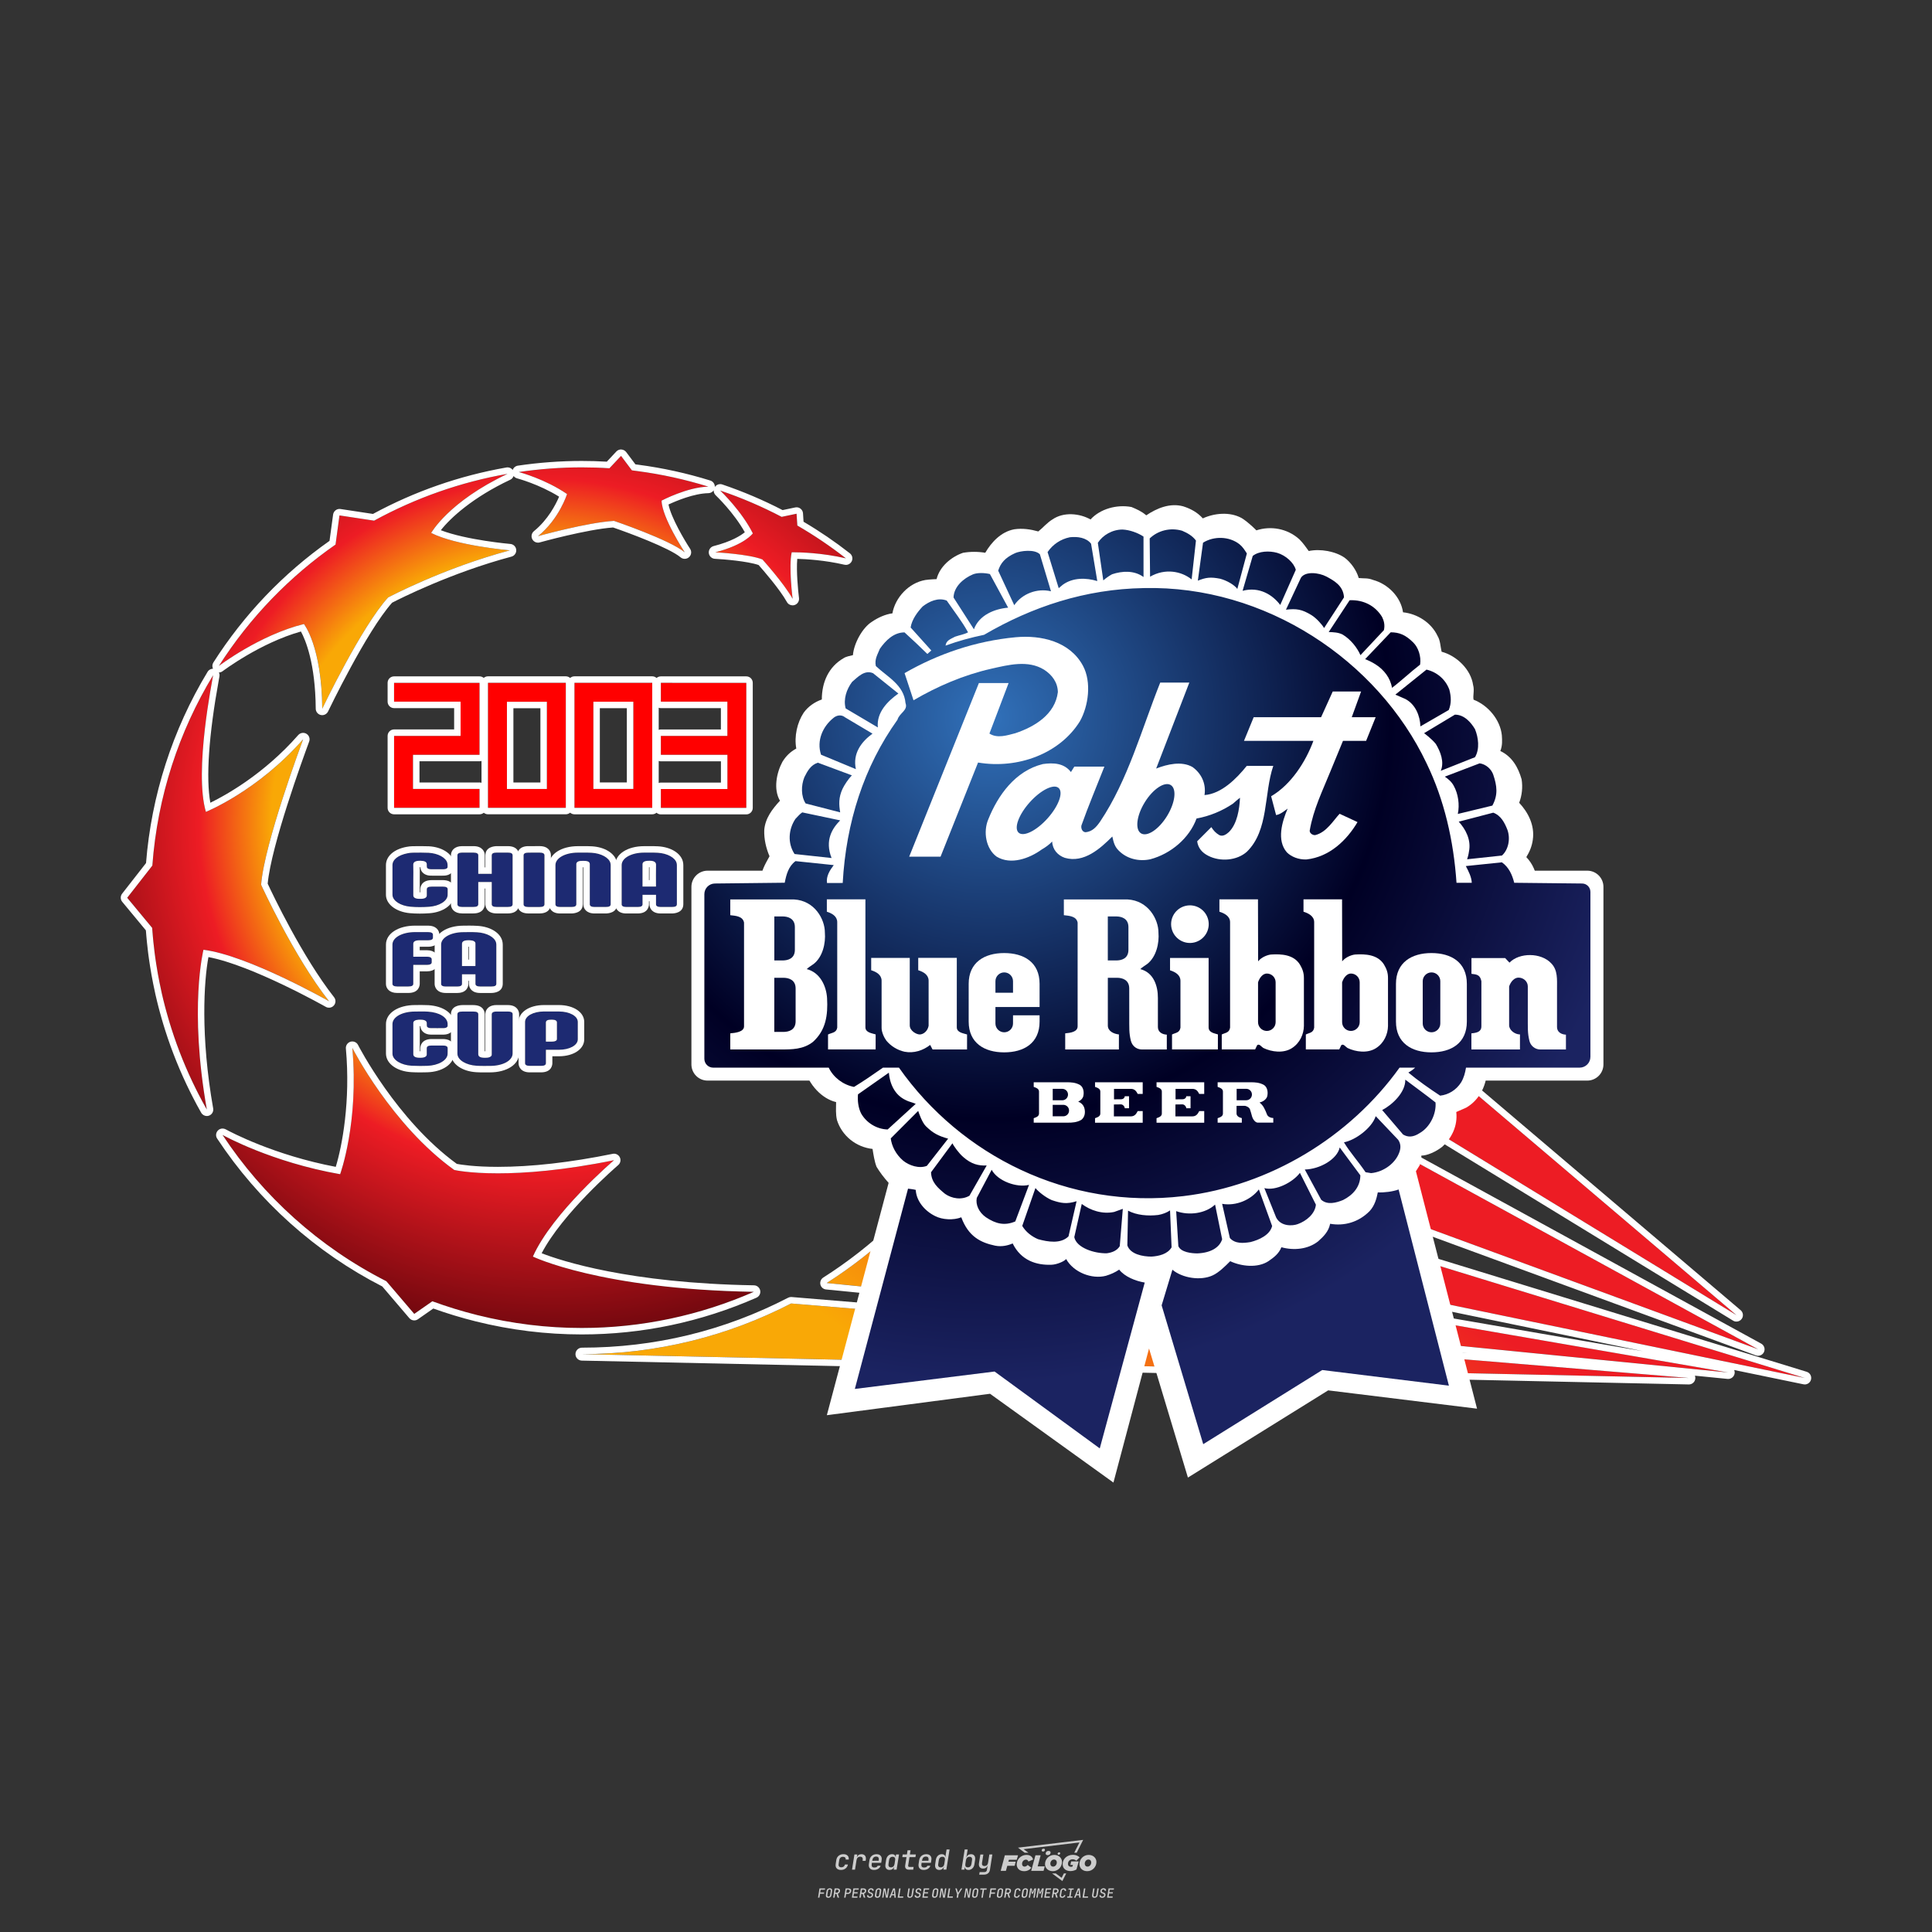 <?xml version="1.0" encoding="utf-8"?>
<!-- Created by @FCLOGO 2023-12-14 GMT+8 22:32:15 . https://fclogo.top/ -->
<!-- FOR PERSONAL USE ONLY NOT FOR COMMERCIAL USE -->
<svg version="1.1" xmlns="http://www.w3.org/2000/svg" xmlns:xlink="http://www.w3.org/1999/xlink" x="0px" y="0px"
	 viewBox="0 0 800 800" style="enable-background:new 0 0 800 800;" xml:space="preserve">
<rect x="0" y="0" width="800" height="800" fill="#333333" stroke="none"/>
<style type="text/css">
	.st0{fill:#CCCCCC;}
	.st1{fill:url(#SVGID_1_);}
	.st2{fill:#FFFFFF;}
	.st3{fill:url(#SVGID_00000093164468373080656960000003666776575824075677_);}
	.st4{fill:url(#SVGID_00000098195918006490237280000016115264717620122296_);}
	.st5{fill-rule:evenodd;clip-rule:evenodd;fill:#FFFFFF;}
	.st6{fill:#FF0000;}
	.st7{fill:#1D2A72;}
</style>
<path class="st0" d="M348.22,774.3c-0.79,0-1.38-0.22-1.77-0.65c-0.39-0.44-0.53-1.03-0.41-1.79l0.25-1.65
	c0.12-0.75,0.45-1.35,0.98-1.78c0.53-0.44,1.19-0.65,1.98-0.65c0.76,0,1.33,0.2,1.72,0.6c0.39,0.4,0.55,0.94,0.47,1.62h-1.24
	c0.03-0.36-0.06-0.64-0.26-0.84c-0.2-0.2-0.5-0.3-0.89-0.3c-0.42,0-0.76,0.12-1.03,0.35c-0.27,0.23-0.43,0.56-0.5,0.99l-0.26,1.66
	c-0.07,0.44-0.01,0.77,0.19,1c0.19,0.23,0.5,0.35,0.92,0.35c0.39,0,0.72-0.1,0.98-0.3c0.26-0.2,0.44-0.48,0.52-0.85h1.24
	c-0.14,0.69-0.47,1.23-0.99,1.63C349.61,774.1,348.97,774.3,348.22,774.3z M352.8,774.19l1-6.29h1.19l-0.19,1.19
	c0.34-0.87,0.97-1.3,1.91-1.3c0.67,0,1.17,0.21,1.49,0.62c0.32,0.42,0.43,0.99,0.31,1.71l-0.07,0.42h-1.27l0.06-0.32
	c0.07-0.45,0.01-0.8-0.17-1.04c-0.18-0.24-0.48-0.36-0.88-0.36c-0.4,0-0.74,0.12-1.01,0.37c-0.27,0.24-0.43,0.59-0.5,1.03
	l-0.63,3.97H352.8z M361.91,774.3c-0.77,0-1.35-0.22-1.73-0.67c-0.38-0.45-0.51-1.04-0.4-1.77l0.25-1.65
	c0.08-0.49,0.26-0.92,0.52-1.28c0.26-0.37,0.6-0.65,1.01-0.85c0.41-0.2,0.87-0.3,1.38-0.3c0.77,0,1.35,0.22,1.73,0.67
	c0.39,0.45,0.52,1.04,0.39,1.77l-0.17,1.12h-3.85l-0.09,0.53c-0.15,0.95,0.22,1.43,1.11,1.43c0.72,0,1.17-0.25,1.37-0.74h1.22
	c-0.17,0.53-0.5,0.96-1.01,1.28C363.16,774.14,362.58,774.3,361.91,774.3z M361.23,770.22l-0.05,0.29l2.65-0.01l0.05-0.29
	c0.07-0.47,0.01-0.82-0.17-1.07c-0.18-0.25-0.49-0.37-0.92-0.37c-0.44,0-0.8,0.13-1.06,0.38
	C361.48,769.39,361.31,769.75,361.23,770.22z M368.33,774.3c-0.63,0-1.1-0.21-1.41-0.64c-0.31-0.42-0.4-1-0.27-1.73l0.27-1.77
	c0.11-0.73,0.39-1.31,0.84-1.74c0.44-0.43,0.98-0.64,1.61-0.64c0.47,0,0.83,0.12,1.09,0.35c0.26,0.24,0.39,0.56,0.38,0.96h0.02
	l0.17-1.2h1.24l-1,6.29h-1.22l0.19-1.2h-0.02c-0.12,0.41-0.35,0.73-0.69,0.97C369.2,774.18,368.8,774.3,368.33,774.3z
	 M368.93,773.23c0.39,0,0.72-0.12,0.98-0.36c0.26-0.24,0.43-0.57,0.5-1.01l0.25-1.65c0.07-0.43,0.01-0.76-0.18-1
	c-0.19-0.24-0.47-0.36-0.86-0.36c-0.4,0-0.72,0.12-0.98,0.35c-0.26,0.24-0.42,0.57-0.49,1.01l-0.25,1.65
	c-0.07,0.44-0.01,0.78,0.17,1.01C368.24,773.11,368.53,773.23,368.93,773.23z M376.35,774.19c-0.57,0-0.99-0.16-1.26-0.47
	c-0.27-0.31-0.36-0.75-0.27-1.32l0.54-3.39h-1.74l0.17-1.12h1.74l0.27-1.72h1.24l-0.27,1.72h2.47l-0.18,1.12h-2.46l-0.54,3.39
	c-0.08,0.44,0.1,0.66,0.53,0.66h1.72l-0.17,1.12H376.35z M382.5,774.3c-0.77,0-1.35-0.22-1.73-0.67c-0.38-0.45-0.52-1.04-0.4-1.77
	l0.25-1.65c0.08-0.49,0.26-0.92,0.52-1.28c0.26-0.37,0.6-0.65,1.01-0.85c0.41-0.2,0.87-0.3,1.38-0.3c0.77,0,1.35,0.22,1.73,0.67
	c0.39,0.45,0.52,1.04,0.39,1.77l-0.17,1.12h-3.85l-0.09,0.53c-0.15,0.95,0.22,1.43,1.11,1.43c0.72,0,1.17-0.25,1.37-0.74h1.22
	c-0.17,0.53-0.5,0.96-1.01,1.28C383.76,774.14,383.18,774.3,382.5,774.3z M381.83,770.22l-0.05,0.29l2.65-0.01l0.05-0.29
	c0.07-0.47,0.01-0.82-0.17-1.07c-0.18-0.25-0.49-0.37-0.92-0.37c-0.44,0-0.8,0.13-1.06,0.38
	C382.08,769.39,381.91,769.75,381.83,770.22z M388.92,774.3c-0.63,0-1.1-0.21-1.4-0.64c-0.3-0.42-0.39-1-0.28-1.73l0.27-1.77
	c0.11-0.73,0.39-1.31,0.84-1.74c0.44-0.43,0.98-0.64,1.61-0.64c0.47,0,0.83,0.12,1.09,0.35c0.26,0.24,0.39,0.56,0.38,0.96h0.02
	l0.21-1.47l0.3-1.8h1.24l-1.33,8.35h-1.22l0.19-1.2h-0.02c-0.12,0.41-0.35,0.73-0.69,0.97C389.8,774.18,389.4,774.3,388.92,774.3z
	 M389.53,773.23c0.39,0,0.72-0.12,0.98-0.36c0.26-0.24,0.43-0.57,0.5-1.01l0.25-1.65c0.08-0.43,0.02-0.76-0.17-1
	c-0.19-0.24-0.48-0.36-0.87-0.36c-0.4,0-0.72,0.12-0.98,0.35c-0.26,0.24-0.42,0.57-0.49,1.01l-0.25,1.65
	c-0.08,0.44-0.02,0.78,0.16,1.01C388.83,773.11,389.13,773.23,389.53,773.23z M401.02,774.3c-0.47,0-0.84-0.12-1.1-0.35
	c-0.26-0.23-0.39-0.56-0.38-0.97h-0.01l-0.19,1.2h-1.22l1.33-8.35h1.24l-0.29,1.8l-0.27,1.47h0.05c0.12-0.41,0.35-0.73,0.69-0.97
	c0.34-0.23,0.74-0.35,1.21-0.35c0.63,0,1.1,0.21,1.4,0.64c0.3,0.43,0.39,1.01,0.28,1.74l-0.27,1.77c-0.11,0.73-0.39,1.31-0.84,1.73
	C402.18,774.09,401.64,774.3,401.02,774.3z M400.77,773.23c0.4,0,0.72-0.12,0.98-0.35c0.26-0.23,0.42-0.57,0.5-1.01l0.25-1.65
	c0.07-0.43,0.01-0.77-0.17-1.01c-0.18-0.24-0.47-0.35-0.87-0.35c-0.39,0-0.72,0.12-0.98,0.36c-0.26,0.24-0.43,0.57-0.5,1l-0.25,1.65
	c-0.07,0.44-0.01,0.77,0.17,1.01C400.08,773.11,400.37,773.23,400.77,773.23z M405.47,776.25l0.17-1.06h1.93
	c0.64,0,1.01-0.3,1.1-0.9l0.1-0.67l0.21-1.19h-0.03c-0.12,0.42-0.35,0.74-0.68,0.97c-0.33,0.23-0.73,0.34-1.2,0.34
	c-0.63,0-1.09-0.2-1.4-0.6c-0.31-0.4-0.41-0.94-0.3-1.63l0.58-3.6h1.24l-0.56,3.48c-0.06,0.41,0,0.73,0.18,0.96
	c0.18,0.23,0.47,0.34,0.85,0.34c0.39,0,0.72-0.12,0.98-0.37c0.27-0.24,0.43-0.58,0.49-1.02l0.54-3.4h1.24l-1.01,6.41
	c-0.1,0.6-0.37,1.08-0.81,1.42c-0.44,0.35-1,0.52-1.67,0.52H405.47z M417.79,770.09h3.22l0.54-1.85h-5.47l-1.71,6.44h2.15l0.59-2.1
	h3.03l0.44-1.71h-3.03L417.79,770.09z M424.23,772.92c-0.59,0-1.02-0.39-1.02-1.12c0-0.88,0.63-1.76,1.61-1.76
	c0.49,0,0.88,0.24,1.02,0.78l1.95-0.83c-0.29-1.17-1.27-1.9-2.64-1.9c-2.78,0-4.15,2.15-4.15,3.9c0,1.76,1.27,2.83,3.07,2.83
	c1.37,0,2.34-0.59,2.98-1.42l-1.51-1.17C425.16,772.67,424.72,772.92,424.23,772.92z M430.91,768.23h-2.15l-1.76,6.44h5.12
	l0.49-1.85h-2.93L430.91,768.23z M439.75,771.01c0-1.66-1.32-2.93-3.22-2.93c-2.2,0-3.81,1.81-3.81,3.81c0,1.66,1.32,2.93,3.22,2.93
	C438.14,774.82,439.75,773.01,439.75,771.01z M434.92,771.7c0-0.83,0.59-1.71,1.51-1.71c0.78,0,1.17,0.54,1.17,1.22
	c0,0.83-0.59,1.71-1.51,1.71C435.31,772.92,434.92,772.38,434.92,771.7z M443.21,772.23h1.07l-0.2,0.68
	c-0.15,0.05-0.34,0.1-0.59,0.1c-0.68,0-1.27-0.39-1.27-1.22c0-1.02,0.73-1.9,1.95-1.9c0.59,0,1.12,0.24,1.51,0.59l1.37-1.37
	c-0.44-0.54-1.51-1.07-2.73-1.07c-2.59,0-4.29,1.76-4.29,3.86c0,2.05,1.61,2.88,3.22,2.88c0.93,0,1.85-0.29,2.49-0.68l0.93-3.32
	h-3.12L443.21,772.23z M450.78,768.08c-2.2,0-3.81,1.81-3.81,3.81c0,1.66,1.32,2.93,3.22,2.93c2.2,0,3.81-1.81,3.81-3.81
	C454,769.35,452.68,768.08,450.78,768.08z M450.34,772.92c-0.78,0-1.17-0.54-1.17-1.22c0-0.83,0.59-1.71,1.51-1.71
	c0.78,0,1.17,0.54,1.17,1.22C451.85,772.04,451.27,772.92,450.34,772.92z M437.94,767.5c-0.05,0.29,0.1,0.49,0.44,0.49
	s0.54-0.2,0.63-0.49c0.05-0.24-0.1-0.49-0.44-0.49C438.24,767.01,437.99,767.25,437.94,767.5z M432.13,765.5
	c-0.44,0-0.73,0.24-0.78,0.59c-0.05,0.34,0.1,0.59,0.54,0.59s0.73-0.24,0.78-0.59C432.77,765.74,432.57,765.5,432.13,765.5z
	 M433.01,767.3c-0.1,0.54,0.15,0.88,0.83,0.88c0.63,0,1.07-0.39,1.17-0.88s-0.15-0.88-0.83-0.88
	C433.5,766.43,433.11,766.82,433.01,767.3z M439.6,777.55l-2.44-1.81h-1.51l4.25,3.17l1.61-3.17h-0.98L439.6,777.55z M425.84,767.16
	l-2-1.46l23.13-2.78l-2.15,4.25h1.02l2.68-5.32l-26.99,3.22l2.78,2.1H425.84z M338.72,785.79l0.61-3.83h2.32l-0.08,0.52h-1.76
	l-0.18,1.14h1.63l-0.08,0.52h-1.62l-0.26,1.64H338.72z M342.97,785.84c-0.36,0-0.62-0.1-0.8-0.3c-0.17-0.2-0.23-0.47-0.18-0.82
	l0.27-1.7c0.06-0.34,0.2-0.61,0.44-0.82c0.24-0.2,0.54-0.3,0.89-0.3c0.36,0,0.62,0.1,0.8,0.3c0.17,0.2,0.24,0.47,0.18,0.81
	l-0.27,1.71c-0.06,0.34-0.2,0.62-0.44,0.82C343.63,785.74,343.33,785.84,342.97,785.84z M343.05,785.33c0.19,0,0.35-0.05,0.47-0.16
	c0.12-0.11,0.19-0.26,0.23-0.46l0.27-1.7c0.03-0.2,0.01-0.35-0.08-0.46c-0.08-0.11-0.22-0.16-0.41-0.16s-0.35,0.05-0.46,0.16
	c-0.12,0.1-0.19,0.26-0.22,0.46l-0.27,1.7c-0.03,0.2-0.01,0.35,0.08,0.46C342.72,785.28,342.86,785.33,343.05,785.33z M345,785.79
	l0.61-3.83h1.2c0.24,0,0.44,0.05,0.6,0.14c0.16,0.09,0.28,0.22,0.36,0.39c0.07,0.17,0.09,0.37,0.05,0.59
	c-0.04,0.26-0.14,0.48-0.3,0.67c-0.16,0.19-0.37,0.32-0.6,0.39l0.54,1.64h-0.62l-0.48-1.57h-0.54l-0.25,1.57H345z M345.89,783.71
	h0.64c0.19,0,0.35-0.06,0.48-0.17c0.13-0.11,0.21-0.26,0.24-0.45c0.03-0.19,0-0.35-0.09-0.46c-0.09-0.11-0.24-0.17-0.43-0.17h-0.64
	L345.89,783.71z M349.54,785.79l0.61-3.83h1.25c0.37,0,0.65,0.1,0.84,0.31c0.19,0.21,0.26,0.49,0.2,0.84
	c-0.04,0.23-0.12,0.44-0.25,0.61s-0.29,0.31-0.49,0.4c-0.2,0.09-0.42,0.14-0.66,0.14h-0.69l-0.24,1.52H349.54z M350.43,783.75h0.69
	c0.19,0,0.36-0.06,0.49-0.18c0.14-0.12,0.22-0.27,0.25-0.47c0.03-0.2,0-0.35-0.1-0.47c-0.1-0.12-0.25-0.18-0.44-0.18h-0.69
	L350.43,783.75z M352.75,785.79l0.61-3.83h2.25l-0.08,0.5h-1.7l-0.17,1.09h1.51l-0.08,0.5h-1.51l-0.19,1.24h1.69l-0.08,0.5H352.75z
	 M355.84,785.79l0.61-3.83h1.2c0.24,0,0.44,0.05,0.6,0.14c0.16,0.09,0.28,0.22,0.36,0.39c0.07,0.17,0.09,0.37,0.05,0.59
	c-0.04,0.26-0.14,0.48-0.3,0.67c-0.16,0.19-0.37,0.32-0.6,0.39l0.54,1.64h-0.62l-0.48-1.57h-0.54l-0.25,1.57H355.84z M356.74,783.71
	h0.64c0.19,0,0.35-0.06,0.48-0.17c0.13-0.11,0.21-0.26,0.24-0.45c0.03-0.19,0-0.35-0.09-0.46c-0.09-0.11-0.24-0.17-0.43-0.17h-0.64
	L356.74,783.71z M360.13,785.84c-0.39,0-0.67-0.1-0.87-0.29c-0.19-0.19-0.26-0.45-0.22-0.78h0.57c-0.03,0.17,0.01,0.31,0.12,0.41
	c0.11,0.1,0.27,0.15,0.48,0.15c0.2,0,0.37-0.05,0.5-0.15c0.13-0.1,0.21-0.23,0.24-0.4c0.02-0.15,0-0.28-0.06-0.39
	c-0.06-0.11-0.16-0.18-0.29-0.22l-0.46-0.14c-0.27-0.08-0.46-0.22-0.59-0.41c-0.13-0.19-0.17-0.42-0.13-0.68
	c0.04-0.21,0.11-0.39,0.23-0.55c0.12-0.16,0.27-0.28,0.46-0.37c0.19-0.09,0.4-0.13,0.64-0.13c0.35,0,0.62,0.1,0.8,0.29
	c0.18,0.19,0.25,0.44,0.2,0.76h-0.57c0.03-0.17,0-0.3-0.09-0.4c-0.09-0.1-0.23-0.14-0.42-0.14c-0.19,0-0.34,0.04-0.46,0.13
	c-0.12,0.09-0.19,0.21-0.21,0.38c-0.02,0.15-0.01,0.28,0.05,0.39c0.06,0.11,0.16,0.18,0.29,0.22l0.47,0.15
	c0.26,0.08,0.46,0.22,0.58,0.41c0.12,0.19,0.17,0.42,0.12,0.69c-0.04,0.22-0.12,0.41-0.24,0.57c-0.13,0.16-0.29,0.29-0.49,0.38
	C360.6,785.79,360.38,785.84,360.13,785.84z M363.27,785.84c-0.36,0-0.62-0.1-0.8-0.3c-0.17-0.2-0.23-0.47-0.18-0.82l0.27-1.7
	c0.06-0.34,0.2-0.61,0.44-0.82c0.24-0.2,0.54-0.3,0.89-0.3c0.36,0,0.62,0.1,0.8,0.3c0.17,0.2,0.24,0.47,0.18,0.81l-0.27,1.71
	c-0.06,0.34-0.2,0.62-0.44,0.82C363.92,785.74,363.62,785.84,363.27,785.84z M363.34,785.33c0.19,0,0.35-0.05,0.47-0.16
	c0.12-0.11,0.19-0.26,0.23-0.46l0.27-1.7c0.03-0.2,0.01-0.35-0.08-0.46c-0.08-0.11-0.22-0.16-0.41-0.16c-0.19,0-0.35,0.05-0.46,0.16
	c-0.12,0.1-0.19,0.26-0.22,0.46l-0.27,1.7c-0.03,0.2-0.01,0.35,0.08,0.46C363.02,785.28,363.15,785.33,363.34,785.33z
	 M365.28,785.79l0.61-3.83h0.71l0.62,3.19c0.01-0.1,0.02-0.22,0.03-0.36c0.01-0.14,0.03-0.29,0.04-0.44
	c0.02-0.15,0.04-0.29,0.06-0.41l0.31-1.98h0.52l-0.61,3.83h-0.71l-0.61-3.19c-0.01,0.09-0.02,0.21-0.03,0.34s-0.03,0.28-0.04,0.42
	c-0.02,0.15-0.04,0.28-0.06,0.41l-0.31,2.01H365.28z M368.23,785.79l1.59-3.83h0.75l0.37,3.83h-0.56l-0.07-0.97h-1.09l-0.39,0.97
	H368.23z M369.39,784.34h0.87l-0.09-1.1c-0.02-0.2-0.03-0.37-0.04-0.51c-0.01-0.14-0.01-0.24-0.01-0.3c-0.02,0.06-0.05,0.16-0.1,0.3
	c-0.05,0.14-0.11,0.31-0.19,0.5L369.39,784.34z M371.72,785.79l0.61-3.83h0.57l-0.52,3.31h1.67l-0.08,0.52H371.72z M376.68,785.84
	c-0.37,0-0.63-0.1-0.8-0.3c-0.17-0.2-0.22-0.48-0.17-0.82l0.44-2.76h0.57l-0.44,2.76c-0.03,0.2-0.01,0.35,0.07,0.46
	c0.08,0.11,0.21,0.17,0.41,0.17c0.19,0,0.35-0.06,0.46-0.17c0.12-0.11,0.19-0.27,0.22-0.46l0.44-2.76h0.57l-0.44,2.76
	c-0.06,0.35-0.2,0.62-0.43,0.82C377.35,785.74,377.05,785.84,376.68,785.84z M379.84,785.84c-0.39,0-0.67-0.1-0.87-0.29
	c-0.19-0.19-0.26-0.45-0.22-0.78h0.57c-0.03,0.17,0.01,0.31,0.12,0.41c0.11,0.1,0.27,0.15,0.48,0.15c0.2,0,0.37-0.05,0.5-0.15
	c0.13-0.1,0.21-0.23,0.24-0.4c0.02-0.15,0-0.28-0.06-0.39c-0.06-0.11-0.16-0.18-0.29-0.22l-0.46-0.14
	c-0.27-0.08-0.46-0.22-0.59-0.41c-0.13-0.19-0.17-0.42-0.13-0.68c0.04-0.21,0.11-0.39,0.23-0.55s0.27-0.28,0.46-0.37
	c0.19-0.09,0.4-0.13,0.64-0.13c0.35,0,0.62,0.1,0.8,0.29c0.18,0.19,0.25,0.44,0.2,0.76h-0.57c0.03-0.17,0-0.3-0.09-0.4
	c-0.09-0.1-0.23-0.14-0.42-0.14c-0.19,0-0.34,0.04-0.46,0.13c-0.12,0.09-0.19,0.21-0.21,0.38c-0.02,0.15-0.01,0.28,0.05,0.39
	c0.06,0.11,0.16,0.18,0.29,0.22l0.47,0.15c0.26,0.08,0.46,0.22,0.58,0.41c0.12,0.19,0.17,0.42,0.12,0.69
	c-0.04,0.22-0.12,0.41-0.24,0.57c-0.13,0.16-0.29,0.29-0.49,0.38C380.31,785.79,380.09,785.84,379.84,785.84z M381.91,785.79
	l0.61-3.83h2.25l-0.08,0.5h-1.7l-0.17,1.09h1.51l-0.08,0.5h-1.51l-0.19,1.24h1.69l-0.08,0.5H381.91z M386.94,785.84
	c-0.36,0-0.62-0.1-0.8-0.3c-0.17-0.2-0.23-0.47-0.18-0.82l0.27-1.7c0.06-0.34,0.2-0.61,0.44-0.82c0.24-0.2,0.54-0.3,0.89-0.3
	c0.36,0,0.62,0.1,0.8,0.3c0.17,0.2,0.24,0.47,0.18,0.81l-0.27,1.71c-0.06,0.34-0.2,0.62-0.44,0.82
	C387.6,785.74,387.3,785.84,386.94,785.84z M387.02,785.33c0.19,0,0.35-0.05,0.47-0.16c0.12-0.11,0.19-0.26,0.23-0.46l0.27-1.7
	c0.03-0.2,0.01-0.35-0.08-0.46c-0.08-0.11-0.22-0.16-0.41-0.16c-0.19,0-0.35,0.05-0.46,0.16c-0.12,0.1-0.19,0.26-0.22,0.46
	l-0.27,1.7c-0.03,0.2-0.01,0.35,0.08,0.46C386.7,785.28,386.83,785.33,387.02,785.33z M388.95,785.79l0.61-3.83h0.71l0.62,3.19
	c0.01-0.1,0.02-0.22,0.03-0.36c0.01-0.14,0.03-0.29,0.04-0.44c0.02-0.15,0.04-0.29,0.06-0.41l0.31-1.98h0.52l-0.61,3.83h-0.71
	l-0.61-3.19c-0.01,0.09-0.02,0.21-0.03,0.34c-0.01,0.13-0.03,0.28-0.04,0.42c-0.02,0.15-0.04,0.28-0.06,0.41l-0.31,2.01H388.95z
	 M392.25,785.79l0.61-3.83h0.57l-0.52,3.31h1.67l-0.08,0.52H392.25z M396.12,785.79l0.22-1.41l-0.75-2.42h0.58l0.45,1.45
	c0.03,0.09,0.05,0.18,0.07,0.27c0.02,0.08,0.03,0.15,0.03,0.19c0.02-0.04,0.05-0.1,0.09-0.19c0.04-0.08,0.09-0.17,0.14-0.27
	l0.9-1.45h0.6l-1.53,2.42l-0.22,1.41H396.12z M399.22,785.79l0.61-3.83h0.71l0.62,3.19c0.01-0.1,0.02-0.22,0.03-0.36
	c0.01-0.14,0.03-0.29,0.04-0.44c0.02-0.15,0.04-0.29,0.06-0.41l0.31-1.98h0.52l-0.61,3.83h-0.71l-0.61-3.19
	c-0.01,0.09-0.02,0.21-0.03,0.34c-0.01,0.13-0.03,0.28-0.04,0.42c-0.02,0.15-0.04,0.28-0.06,0.41l-0.31,2.01H399.22z M403.51,785.84
	c-0.36,0-0.62-0.1-0.8-0.3c-0.18-0.2-0.23-0.47-0.18-0.82l0.27-1.7c0.06-0.34,0.2-0.61,0.44-0.82c0.24-0.2,0.54-0.3,0.89-0.3
	c0.36,0,0.62,0.1,0.8,0.3c0.17,0.2,0.24,0.47,0.18,0.81l-0.27,1.71c-0.06,0.34-0.2,0.62-0.44,0.82
	C404.16,785.74,403.86,785.84,403.51,785.84z M403.58,785.33c0.19,0,0.35-0.05,0.47-0.16c0.12-0.11,0.19-0.26,0.23-0.46l0.27-1.7
	c0.03-0.2,0.01-0.35-0.08-0.46c-0.08-0.11-0.22-0.16-0.41-0.16c-0.19,0-0.35,0.05-0.46,0.16c-0.12,0.1-0.19,0.26-0.22,0.46
	l-0.27,1.7c-0.03,0.2-0.01,0.35,0.08,0.46C403.26,785.28,403.4,785.33,403.58,785.33z M406.38,785.79l0.52-3.31h-1.02l0.08-0.52
	h2.62l-0.08,0.52h-1.03l-0.52,3.31H406.38z M409.52,785.79l0.61-3.83h2.32l-0.08,0.52h-1.76l-0.18,1.14h1.63l-0.08,0.52h-1.62
	l-0.26,1.64H409.52z M413.77,785.84c-0.36,0-0.62-0.1-0.8-0.3c-0.18-0.2-0.23-0.47-0.18-0.82l0.27-1.7c0.06-0.34,0.2-0.61,0.44-0.82
	c0.24-0.2,0.54-0.3,0.89-0.3c0.36,0,0.62,0.1,0.8,0.3c0.17,0.2,0.24,0.47,0.18,0.81l-0.27,1.71c-0.06,0.34-0.2,0.62-0.44,0.82
	C414.42,785.74,414.13,785.84,413.77,785.84z M413.85,785.33c0.19,0,0.35-0.05,0.47-0.16c0.12-0.11,0.19-0.26,0.23-0.46l0.27-1.7
	c0.03-0.2,0.01-0.35-0.08-0.46c-0.08-0.11-0.22-0.16-0.41-0.16c-0.19,0-0.35,0.05-0.46,0.16c-0.12,0.1-0.19,0.26-0.22,0.46
	l-0.27,1.7c-0.03,0.2-0.01,0.35,0.08,0.46C413.52,785.28,413.66,785.33,413.85,785.33z M415.8,785.79l0.61-3.83h1.2
	c0.24,0,0.44,0.05,0.6,0.14c0.16,0.09,0.28,0.22,0.36,0.39c0.07,0.17,0.09,0.37,0.05,0.59c-0.04,0.26-0.14,0.48-0.3,0.67
	c-0.16,0.19-0.37,0.32-0.6,0.39l0.54,1.64h-0.62l-0.48-1.57h-0.54l-0.25,1.57H415.8z M416.69,783.71h0.64
	c0.19,0,0.35-0.06,0.48-0.17c0.13-0.11,0.21-0.26,0.24-0.45c0.03-0.19,0-0.35-0.09-0.46c-0.09-0.11-0.24-0.17-0.43-0.17h-0.64
	L416.69,783.71z M420.91,785.84c-0.36,0-0.63-0.1-0.81-0.3c-0.18-0.2-0.24-0.47-0.19-0.82l0.27-1.7c0.06-0.35,0.21-0.62,0.45-0.82
	s0.55-0.3,0.91-0.3c0.36,0,0.63,0.1,0.81,0.3c0.18,0.2,0.24,0.47,0.19,0.82h-0.57c0.03-0.2,0-0.35-0.09-0.46
	c-0.09-0.11-0.23-0.16-0.42-0.16c-0.19,0-0.35,0.05-0.48,0.16c-0.12,0.1-0.2,0.26-0.23,0.45l-0.27,1.71c-0.03,0.2,0,0.35,0.09,0.46
	c0.09,0.11,0.23,0.16,0.42,0.16c0.19,0,0.35-0.05,0.47-0.16c0.12-0.11,0.2-0.26,0.23-0.46h0.57c-0.03,0.23-0.11,0.43-0.24,0.59
	c-0.12,0.17-0.28,0.3-0.47,0.39C421.36,785.79,421.14,785.84,420.91,785.84z M424.03,785.84c-0.36,0-0.62-0.1-0.8-0.3
	c-0.18-0.2-0.23-0.47-0.18-0.82l0.27-1.7c0.06-0.34,0.2-0.61,0.44-0.82c0.24-0.2,0.54-0.3,0.89-0.3c0.36,0,0.62,0.1,0.8,0.3
	c0.17,0.2,0.24,0.47,0.18,0.81l-0.27,1.71c-0.06,0.34-0.2,0.62-0.44,0.82C424.69,785.74,424.39,785.84,424.03,785.84z
	 M424.11,785.33c0.19,0,0.35-0.05,0.47-0.16c0.12-0.11,0.19-0.26,0.23-0.46l0.27-1.7c0.03-0.2,0.01-0.35-0.08-0.46
	c-0.08-0.11-0.22-0.16-0.41-0.16c-0.19,0-0.35,0.05-0.46,0.16c-0.12,0.1-0.19,0.26-0.22,0.46l-0.27,1.7
	c-0.03,0.2-0.01,0.35,0.08,0.46C423.79,785.28,423.92,785.33,424.11,785.33z M425.97,785.79l0.61-3.83h0.69l0.18,1.23
	c0.02,0.12,0.04,0.23,0.05,0.33c0.01,0.1,0.02,0.18,0.03,0.24c0.02-0.06,0.05-0.14,0.09-0.24c0.04-0.11,0.09-0.22,0.15-0.34
	l0.57-1.22h0.71l-0.61,3.83h-0.54l0.2-1.29c0.02-0.17,0.06-0.35,0.1-0.55c0.04-0.2,0.09-0.4,0.14-0.61c0.05-0.2,0.1-0.4,0.14-0.59
	c0.05-0.19,0.09-0.35,0.13-0.49l-0.86,1.86h-0.55l-0.28-1.86c0,0.14-0.01,0.29-0.02,0.47c-0.01,0.18-0.02,0.37-0.04,0.57
	c-0.02,0.2-0.04,0.41-0.06,0.61c-0.02,0.2-0.05,0.4-0.08,0.57l-0.2,1.29H425.97z M429.11,785.79l0.61-3.83h0.69l0.18,1.23
	c0.02,0.12,0.04,0.23,0.05,0.33c0.01,0.1,0.02,0.18,0.03,0.24c0.02-0.06,0.05-0.14,0.09-0.24c0.04-0.11,0.09-0.22,0.15-0.34
	l0.57-1.22h0.71l-0.61,3.83h-0.54l0.2-1.29c0.02-0.17,0.06-0.35,0.1-0.55c0.04-0.2,0.09-0.4,0.14-0.61c0.05-0.2,0.1-0.4,0.14-0.59
	c0.05-0.19,0.09-0.35,0.13-0.49l-0.86,1.86h-0.55l-0.28-1.86c0,0.14-0.01,0.29-0.02,0.47c-0.01,0.18-0.02,0.37-0.04,0.57
	c-0.02,0.2-0.04,0.41-0.06,0.61c-0.02,0.2-0.05,0.4-0.08,0.57l-0.2,1.29H429.11z M432.41,785.79l0.61-3.83h2.25l-0.08,0.5h-1.7
	l-0.17,1.09h1.51l-0.08,0.5h-1.51l-0.19,1.24h1.69l-0.08,0.5H432.41z M435.51,785.79l0.61-3.83h1.2c0.24,0,0.44,0.05,0.6,0.14
	c0.16,0.09,0.28,0.22,0.36,0.39c0.07,0.17,0.09,0.37,0.05,0.59c-0.04,0.26-0.14,0.48-0.3,0.67c-0.16,0.19-0.37,0.32-0.6,0.39
	l0.54,1.64h-0.62l-0.48-1.57h-0.54l-0.25,1.57H435.51z M436.4,783.71h0.64c0.19,0,0.35-0.06,0.48-0.17
	c0.13-0.11,0.21-0.26,0.24-0.45c0.03-0.19,0-0.35-0.09-0.46c-0.09-0.11-0.24-0.17-0.43-0.17h-0.64L436.4,783.71z M439.8,785.84
	c-0.36,0-0.63-0.1-0.81-0.3c-0.18-0.2-0.24-0.47-0.19-0.82l0.27-1.7c0.06-0.35,0.21-0.62,0.45-0.82s0.55-0.3,0.91-0.3
	c0.36,0,0.63,0.1,0.81,0.3c0.18,0.2,0.24,0.47,0.19,0.82h-0.57c0.03-0.2,0-0.35-0.09-0.46c-0.09-0.11-0.23-0.16-0.42-0.16
	c-0.19,0-0.35,0.05-0.47,0.16c-0.12,0.1-0.2,0.26-0.23,0.45l-0.27,1.71c-0.03,0.2,0,0.35,0.09,0.46c0.09,0.11,0.23,0.16,0.42,0.16
	s0.35-0.05,0.47-0.16c0.12-0.11,0.2-0.26,0.23-0.46h0.57c-0.03,0.23-0.11,0.43-0.24,0.59c-0.12,0.17-0.28,0.3-0.47,0.39
	C440.25,785.79,440.04,785.84,439.8,785.84z M441.88,785.79l0.08-0.5h0.78l0.45-2.82h-0.78l0.08-0.5h2.13l-0.08,0.5h-0.78
	l-0.45,2.82h0.78l-0.08,0.5H441.88z M444.74,785.79l1.59-3.83h0.75l0.37,3.83h-0.56l-0.07-0.97h-1.09l-0.39,0.97H444.74z
	 M445.9,784.34h0.87l-0.09-1.1c-0.02-0.2-0.03-0.37-0.04-0.51c-0.01-0.14-0.01-0.24-0.01-0.3c-0.02,0.06-0.05,0.16-0.1,0.3
	c-0.05,0.14-0.11,0.31-0.19,0.5L445.9,784.34z M448.24,785.79l0.61-3.83h0.57l-0.52,3.31h1.67l-0.08,0.52H448.24z M453.19,785.84
	c-0.37,0-0.63-0.1-0.8-0.3c-0.17-0.2-0.22-0.48-0.17-0.82l0.44-2.76h0.57l-0.44,2.76c-0.03,0.2-0.01,0.35,0.07,0.46
	c0.08,0.11,0.21,0.17,0.41,0.17c0.19,0,0.35-0.06,0.46-0.17c0.12-0.11,0.19-0.27,0.22-0.46l0.44-2.76h0.57l-0.44,2.76
	c-0.06,0.35-0.2,0.62-0.43,0.82C453.86,785.74,453.56,785.84,453.19,785.84z M456.36,785.84c-0.39,0-0.67-0.1-0.87-0.29
	c-0.19-0.19-0.26-0.45-0.22-0.78h0.57c-0.03,0.17,0.01,0.31,0.12,0.41c0.11,0.1,0.27,0.15,0.48,0.15c0.2,0,0.37-0.05,0.5-0.15
	s0.21-0.23,0.24-0.4c0.02-0.15,0-0.28-0.06-0.39c-0.06-0.11-0.16-0.18-0.29-0.22l-0.46-0.14c-0.27-0.08-0.46-0.22-0.59-0.41
	c-0.13-0.19-0.17-0.42-0.13-0.68c0.04-0.21,0.11-0.39,0.23-0.55c0.12-0.16,0.27-0.28,0.46-0.37c0.19-0.09,0.4-0.13,0.64-0.13
	c0.35,0,0.62,0.1,0.8,0.29c0.18,0.19,0.25,0.44,0.2,0.76h-0.57c0.03-0.17,0-0.3-0.09-0.4c-0.09-0.1-0.23-0.14-0.42-0.14
	c-0.19,0-0.34,0.04-0.46,0.13c-0.12,0.09-0.19,0.21-0.21,0.38c-0.02,0.15-0.01,0.28,0.05,0.39c0.06,0.11,0.16,0.18,0.29,0.22
	l0.47,0.15c0.26,0.08,0.46,0.22,0.58,0.41c0.12,0.19,0.17,0.42,0.12,0.69c-0.04,0.22-0.12,0.41-0.24,0.57
	c-0.13,0.16-0.29,0.29-0.49,0.38C456.82,785.79,456.6,785.84,456.36,785.84z M458.42,785.79l0.61-3.83h2.25l-0.08,0.5h-1.7
	l-0.17,1.09h1.51l-0.08,0.5h-1.51l-0.19,1.24h1.69l-0.08,0.5H458.42z"/>
<g>
	<g>
		
			<radialGradient id="SVGID_1_" cx="236.443" cy="346.003" r="287.06" fx="214.189" fy="336.371" gradientUnits="userSpaceOnUse">
			<stop  offset="0.384" style="stop-color:#F9A806"/>
			<stop  offset="0.498" style="stop-color:#ED1C24"/>
			<stop  offset="0.821" style="stop-color:#420006"/>
		</radialGradient>
		<path class="st1" d="M84.25,393.26c0,0-6.06,24,1.4,66.17c-1.21-2.1-2.36-4.25-3.46-6.4c-0.38-0.71-0.74-1.42-1.08-2.14
			c-3.98-8-7.37-16.34-10.11-24.95c-0.25-0.79-0.5-1.57-0.74-2.36c-0.24-0.79-0.47-1.58-0.7-2.37c-0.24-0.79-0.46-1.58-0.67-2.38
			c-0.23-0.79-0.44-1.59-0.64-2.38c-0.44-1.71-0.87-3.43-1.26-5.17c-0.33-1.5-0.66-3-0.95-4.5c-0.5-2.46-0.94-4.96-1.33-7.46
			c-0.13-0.79-0.25-1.59-0.36-2.4c-0.12-0.87-0.24-1.73-0.35-2.6c-0.19-1.46-0.35-2.92-0.5-4.38c-0.08-0.75-0.15-1.5-0.21-2.25
			c-0.07-0.75-0.13-1.51-0.19-2.26c-0.04-0.4-0.07-0.82-0.09-1.23l-10.34-12.47l10.41-13.33c2.12-28.69,11.04-55.5,25.17-78.81
			c-0.2,1.61-8,39.59-2.99,56.6c0,0,21.51-8.65,40.26-30.06c-0.48,1.31-16.09,43.1-17.4,60.25c0,0,13.39,29.47,28.13,48.22
			C136.26,414.58,102.69,395.54,84.25,393.26z M178.54,220.68c0,0,7.18-12.94,31.62-24.47c-19.34,3.39-38.02,9.95-55.24,19.38
			l-14.34-2.17l-1.63,12.07c-18.87,13.11-35.41,30.03-48.32,50.27c0,0,16.86-12.83,35.24-17.37c0,0,7.39,9.28,7.58,35.05
			c0,0,16.3-34.1,27.28-46.05c0,0,22.73-12.12,50.39-19.5C211.11,227.88,188.96,225.98,178.54,220.68z M293.32,201.51
			c-9.67-3.01-19.46-5.14-29.25-6.43l-2.05-0.27l-0.36-0.04l-4.5-5.99l-4.81,5.13c-12.62-0.82-25.18-0.28-37.52,1.55
			c0.64,0.16,11.04,2.99,19.97,9.11c0,0-3.16,10.23-12,17.43c0,0,20.33-5.68,31.45-6.31c0,0,23.1,7.82,29.29,13.01
			c0,0-9.47-14.4-9.59-21.4C273.96,207.3,284.66,201.66,293.32,201.51z M350.27,231.2c-6.34-4.96-13.06-9.51-20.12-13.59l-0.32-4.89
			l-6.18,1.3c-8.08-4.25-16.58-7.9-25.45-10.9c0.52,0.5,8.92,8.57,13.5,17.75c0,0-3.21,4.67-15.54,7.84c0,0,13.84,0.7,19.51,2.96
			c0,0,8.91,9.86,12.51,16.3c0,0-1.7-13.33-0.37-19.26C327.83,228.7,338.45,228.46,350.27,231.2z M220.65,520.32
			c8.09-18.19,33.6-39.91,33.6-39.91c-44.71,9.09-66.18,4.04-66.18,4.04c-26.02-18.7-42.19-50.52-42.19-50.52
			c2.79,30.82-5.05,52.29-5.05,52.29c-28.34-4.97-48.08-15.93-48.7-16.26c16.7,25.29,39.86,46.38,67.84,60.58l11.55,13.53l7.49-5.22
			h0.03c6.03,2.21,12.24,4.13,18.62,5.72c39.74,9.9,79.69,5.61,114.5-9.66C248.55,533.85,220.65,520.32,220.65,520.32z"/>
		<path class="st2" d="M257.16,188.78l4.5,5.99l0.36,0.04l2.05,0.27c9.79,1.29,19.58,3.42,29.25,6.43
			c-8.67,0.15-19.37,5.79-19.37,5.79c0.12,7,9.59,21.4,9.59,21.4c-6.19-5.18-29.29-13.01-29.29-13.01
			c-11.12,0.63-31.45,6.31-31.45,6.31c8.84-7.19,12-17.43,12-17.43c-8.93-6.12-19.33-8.95-19.97-9.11
			c8.59-1.28,17.29-1.93,26.04-1.93c3.82,0,7.65,0.12,11.48,0.37L257.16,188.78 M210.16,196.21L210.16,196.21 M210.16,196.21
			c-24.44,11.53-31.62,24.47-31.62,24.47c10.42,5.3,32.57,7.21,32.57,7.21c-27.66,7.38-50.39,19.5-50.39,19.5
			c-10.98,11.95-27.28,46.05-27.28,46.05c-0.19-25.77-7.58-35.05-7.58-35.05c-18.38,4.54-35.24,17.37-35.24,17.37
			c12.91-20.24,29.45-37.15,48.32-50.27l1.63-12.07l14.34,2.17C172.14,206.16,190.82,199.59,210.16,196.21 M298.21,203.12
			c8.87,3,17.37,6.66,25.45,10.9l6.18-1.3l0.32,4.89c7.06,4.09,13.78,8.64,20.12,13.59c-10.06-2.34-19.25-2.51-21.77-2.51
			c-0.44,0-0.68,0.01-0.68,0.01c-1.33,5.93,0.38,19.26,0.38,19.26c-3.6-6.44-12.51-16.3-12.51-16.3
			c-5.68-2.26-19.51-2.96-19.51-2.96c12.32-3.16,15.54-7.84,15.54-7.84C307.13,211.69,298.74,203.61,298.21,203.12 M88.25,279.58
			L88.25,279.58 M88.25,279.58c-0.2,1.61-8,39.59-2.99,56.6c0,0,21.51-8.65,40.26-30.06c-0.48,1.31-16.09,43.1-17.4,60.25
			c0,0,13.39,29.47,28.13,48.22c0,0-33.56-19.04-52-21.31c0,0-6.06,24,1.4,66.17c-1.21-2.1-2.36-4.25-3.46-6.4
			c-0.38-0.71-0.74-1.42-1.08-2.14c-3.98-8-7.37-16.34-10.11-24.95c-0.25-0.79-0.5-1.57-0.74-2.36c-0.24-0.79-0.47-1.58-0.7-2.37
			c-0.24-0.79-0.46-1.58-0.67-2.38c-0.23-0.79-0.44-1.59-0.64-2.38c-0.44-1.71-0.87-3.43-1.26-5.17c-0.33-1.5-0.66-3-0.95-4.5
			c-0.5-2.46-0.94-4.96-1.33-7.46c-0.13-0.79-0.25-1.59-0.36-2.4c-0.12-0.87-0.24-1.73-0.35-2.6c-0.19-1.46-0.35-2.92-0.5-4.38
			c-0.08-0.75-0.15-1.5-0.21-2.25c-0.07-0.75-0.13-1.51-0.19-2.26c-0.04-0.4-0.07-0.82-0.09-1.23l-10.34-12.47l10.41-13.33
			C65.2,329.7,74.12,302.89,88.25,279.58 M125.53,306.11L125.53,306.11 M145.89,433.93c0,0,16.17,31.82,42.19,50.52
			c0,0,5.94,1.4,18.09,1.4c10.94,0,26.91-1.13,48.09-5.44c0,0-25.51,21.72-33.6,39.91c0,0,27.9,13.53,91.51,14.59
			c-22.15,9.71-46.37,14.98-71.3,14.98c-14.26,0-28.75-1.72-43.2-5.33c-6.38-1.59-12.59-3.51-18.62-5.72h-0.03l-7.49,5.22
			l-11.55-13.53c-27.98-14.2-51.14-35.29-67.84-60.58c0.62,0.33,20.36,11.29,48.7,16.26C140.84,486.22,148.67,464.75,145.89,433.93
			 M254.25,480.41L254.25,480.41 M257.16,186.11c-0.74,0-1.45,0.31-1.95,0.85l-3.95,4.21c-3.45-0.2-6.94-0.3-10.39-0.3
			c-8.82,0-17.71,0.66-26.43,1.95c-1.01,0.15-1.82,0.85-2.14,1.77c-0.46-0.62-1.19-1.02-2.01-1.06c-0.04,0-0.09,0-0.13,0
			c-0.07,0-0.14,0-0.21,0.01c-0.1,0.01-0.2,0.02-0.3,0.04c-19.35,3.4-37.92,9.86-55.21,19.23l-13.45-2.04
			c-0.13-0.02-0.27-0.03-0.4-0.03c-0.58,0-1.14,0.19-1.61,0.54c-0.57,0.43-0.95,1.07-1.05,1.78l-1.48,10.9
			c-19.24,13.55-35.41,30.49-48.09,50.35c-0.51,0.8-0.55,1.78-0.16,2.59c-0.08,0-0.15,0.01-0.23,0.01c0,0,0,0,0,0c0,0,0,0,0,0
			c-0.46,0.05-0.89,0.21-1.25,0.46c-0.22,0.15-0.42,0.34-0.59,0.56c-0.07,0.09-0.14,0.19-0.2,0.3
			c-14.48,23.89-23.27,51.24-25.46,79.14l-9.91,12.69c-0.77,0.99-0.75,2.39,0.05,3.36l9.79,11.81c0.01,0.14,0.02,0.28,0.04,0.41
			c0.05,0.75,0.12,1.52,0.19,2.28c0.07,0.78,0.14,1.54,0.22,2.3c0.17,1.64,0.33,3.1,0.5,4.44c0.1,0.78,0.21,1.57,0.32,2.36
			l0.04,0.26c0.11,0.84,0.24,1.68,0.37,2.48c0.39,2.51,0.84,5.06,1.34,7.54c0.27,1.36,0.58,2.85,0.96,4.56
			c0.43,1.91,0.89,3.73,1.28,5.26c0.21,0.81,0.43,1.64,0.66,2.46c0.18,0.7,0.42,1.56,0.68,2.42c0.22,0.76,0.45,1.57,0.7,2.37
			c0.25,0.8,0.49,1.59,0.75,2.4c2.76,8.67,6.22,17.19,10.26,25.32c0.33,0.68,0.7,1.41,1.11,2.2c1.13,2.23,2.32,4.42,3.5,6.48
			c0.49,0.85,1.39,1.35,2.32,1.35c0.3,0,0.61-0.05,0.91-0.16c1.22-0.44,1.95-1.7,1.72-2.99c-5.32-30.05-3.81-52.79-1.96-62.66
			c18.12,3.4,48.28,20.43,48.6,20.61c0.41,0.24,0.87,0.35,1.32,0.35c0.76,0,1.51-0.32,2.03-0.93c0.83-0.97,0.87-2.4,0.08-3.4
			c-13.18-16.78-25.48-42.68-27.5-47.04c1.51-15.9,14.49-51.57,17.11-58.65l0.02-0.06c0.14-0.32,0.22-0.68,0.22-1.05
			c0-1.46-1.17-2.65-2.63-2.68c-0.02,0-0.04,0-0.06,0c-0.05,0-0.09,0-0.14,0c-0.47,0.02-0.92,0.17-1.29,0.41c0,0,0,0,0,0
			c0,0,0,0,0,0c-0.18,0.11-0.35,0.25-0.5,0.41c0,0,0,0,0,0c0,0,0,0,0,0c-0.03,0.03-0.06,0.07-0.09,0.1
			c-14.12,16.12-30.01,24.91-36.38,28.02c-1.87-10.25-0.65-28.08,3.51-50.89c0.14-0.76,0.21-1.14,0.25-1.38
			c0.03-0.17,0.05-0.35,0.05-0.53c0-0.41-0.09-0.8-0.26-1.15c0.55-0.01,1.1-0.19,1.57-0.55c0.16-0.12,15.51-11.69,32.39-16.41
			c1.84,3.38,5.99,13.07,6.13,31.98c0.01,1.25,0.88,2.32,2.1,2.6c0.19,0.04,0.39,0.06,0.58,0.06c1.01,0,1.96-0.58,2.42-1.52
			c0.16-0.33,15.94-33.23,26.53-45.05c3.16-1.64,24.38-12.39,49.41-19.07c1.26-0.34,2.09-1.53,1.98-2.82
			c-0.11-1.3-1.14-2.32-2.44-2.43c-0.2-0.02-18.17-1.6-28.78-5.69c3.94-5.03,13.09-13.51,28.68-20.87c0.68-0.3,1.21-0.87,1.45-1.58
			c0.36,0.48,0.88,0.83,1.49,0.99c0.09,0.02,9.1,2.42,17.35,7.57c-1.31,3.1-4.52,9.48-10.42,14.28c-0.98,0.8-1.27,2.18-0.69,3.31
			c0.47,0.91,1.4,1.45,2.38,1.45c0.24,0,0.48-0.03,0.72-0.1c0.2-0.06,19.56-5.43,30.37-6.18c6.67,2.28,23.3,8.47,27.93,12.35
			c0.5,0.42,1.11,0.63,1.72,0.63c0.64,0,1.27-0.23,1.78-0.68c0.99-0.88,1.19-2.36,0.46-3.47c-2.27-3.46-7.84-12.82-8.95-18.35
			c3.2-1.49,10.52-4.58,16.54-4.69c0.89-0.02,1.69-0.47,2.17-1.17c-0.03,0.75,0.26,1.5,0.83,2.04c0.32,0.31,7.51,7.17,12.06,15.31
			c-1.66,1.36-5.47,3.82-12.91,5.73c-1.28,0.33-2.13,1.55-2,2.86c0.13,1.32,1.21,2.34,2.53,2.41c3.57,0.18,13.48,0.98,18.09,2.57
			c1.8,2.03,8.76,10.01,11.73,15.33c0.48,0.87,1.39,1.37,2.34,1.37c0.28,0,0.56-0.04,0.84-0.13c1.22-0.4,1.98-1.61,1.82-2.88
			c-0.39-3.09-1.17-11.19-0.72-16.23c3.69,0.09,11.31,0.51,19.53,2.42c0.2,0.05,0.41,0.07,0.61,0.07c1.01,0,1.96-0.58,2.42-1.52
			c0.54-1.13,0.22-2.49-0.77-3.27c-6.08-4.76-12.53-9.16-19.19-13.08l-0.22-3.47c-0.05-0.78-0.43-1.49-1.05-1.96
			c-0.47-0.36-1.04-0.55-1.62-0.55c-0.18,0-0.37,0.02-0.55,0.06l-5.24,1.1c-7.99-4.14-16.38-7.71-24.98-10.62
			c-0.28-0.1-0.57-0.14-0.86-0.14c-0.87,0-1.7,0.43-2.21,1.17c0.04-1.19-0.72-2.29-1.88-2.65c-9.67-3.01-19.66-5.21-29.7-6.53
			l-1.3-0.17l-3.82-5.08c-0.48-0.63-1.21-1.02-2-1.07C257.26,186.11,257.21,186.11,257.16,186.11L257.16,186.11z M210.16,198.88
			L210.16,198.88L210.16,198.88L210.16,198.88z M88.25,282.26L88.25,282.26L88.25,282.26L88.25,282.26z M145.89,431.25
			c-0.25,0-0.5,0.03-0.74,0.1c-1.23,0.36-2.04,1.54-1.93,2.82c1.97,21.8-1.56,40.42-4.19,49c-25.53-4.84-43.55-14.43-45.57-15.54
			c-0.41-0.22-0.86-0.33-1.3-0.33c-0.73,0-1.46,0.29-1.97,0.86c-0.83,0.91-0.96,2.25-0.28,3.28c17.16,25.98,40.79,47.14,68.38,61.25
			l11.2,13.12c0.53,0.62,1.28,0.94,2.04,0.94c0.53,0,1.07-0.16,1.53-0.48l6.36-4.44c5.74,2.06,11.65,3.85,17.59,5.33
			c14.4,3.59,29.15,5.4,43.85,5.4c25.02,0,49.37-5.12,72.37-15.21c1.15-0.51,1.8-1.75,1.55-2.98c-0.25-1.23-1.32-2.13-2.58-2.15
			c-51.75-0.86-79.83-10.14-87.91-13.28c8.63-16.53,30.48-35.44,31.65-36.46c0.61-0.49,0.99-1.24,0.99-2.08
			c0-1.45-1.16-2.64-2.6-2.68c-0.03,0-0.05,0-0.08,0c-0.06,0-0.13,0-0.2,0.01c-0.13,0.01-0.27,0.03-0.4,0.06
			c-17.56,3.57-33.54,5.38-47.5,5.38c-9.7,0-15.36-0.92-16.99-1.23c-24.91-18.13-40.75-48.92-40.9-49.23
			C147.81,431.8,146.87,431.25,145.89,431.25L145.89,431.25z"/>
	</g>
	<g>
		
			<linearGradient id="SVGID_00000091698326437161852340000008960400827635275416_" gradientUnits="userSpaceOnUse" x1="416.437" y1="641.666" x2="616.505" y2="369.024">
			<stop  offset="0.1" style="stop-color:#F9A806"/>
			<stop  offset="0.571" style="stop-color:#ED1C24"/>
		</linearGradient>
		<path style="fill:url(#SVGID_00000091698326437161852340000008960400827635275416_);" d="M428.55,394.74L728,558.71L415.61,444.03
			C422.04,428.53,426.46,411.99,428.55,394.74z M405.01,465.62c-6.12,10.68-13.26,20.7-21.27,29.93l363.58,75.04L405.01,465.62z
			 M429.9,367.81l289.13,176.76L404.87,277.6C420.21,304.25,429.23,335.01,429.9,367.81z M240.96,560.72l458.36,9.87l-371.75-30.85
			C301.63,553.14,272.18,560.72,240.96,560.72z M342.32,531.26l373.3,37.05L371.1,508.77C362.27,517.15,352.63,524.69,342.32,531.26
			z"/>
		<path class="st2" d="M404.87,277.6l314.16,266.97L429.9,367.81C429.23,335.01,420.21,304.25,404.87,277.6 M428.55,394.74
			L728,558.71L415.61,444.03C422.04,428.53,426.46,411.99,428.55,394.74 M405.01,465.62l342.31,104.97l-363.58-75.04
			C391.76,486.31,398.89,476.29,405.01,465.62 M371.1,508.77l344.52,59.55l-373.3-37.05C352.63,524.69,362.27,517.15,371.1,508.77
			 M327.58,539.74l371.75,30.85l-458.36-9.87C272.18,560.72,301.63,553.14,327.58,539.74 M404.87,274.92
			c-0.61,0-1.22,0.21-1.71,0.62c-1,0.83-1.26,2.27-0.61,3.39c15.5,26.94,24.04,57.69,24.67,88.93c0.02,0.91,0.5,1.75,1.28,2.23
			l289.13,176.76c0.43,0.27,0.92,0.39,1.4,0.39c0.83,0,1.65-0.39,2.17-1.11c0.82-1.13,0.63-2.71-0.44-3.61L406.6,275.56
			C406.1,275.13,405.49,274.92,404.87,274.92L404.87,274.92z M428.55,392.06c-0.42,0-0.84,0.1-1.22,0.3
			c-0.79,0.41-1.33,1.18-1.44,2.06c-2.03,16.72-6.32,33.07-12.76,48.6c-0.28,0.67-0.27,1.43,0.02,2.1c0.29,0.67,0.85,1.19,1.53,1.44
			l312.39,114.68c0.3,0.11,0.62,0.16,0.92,0.16c1.02,0,1.99-0.59,2.44-1.57c0.58-1.28,0.08-2.78-1.15-3.46L429.84,392.39
			C429.44,392.17,428.99,392.06,428.55,392.06L428.55,392.06z M405.01,462.94c-0.94,0-1.84,0.5-2.32,1.35
			c-6,10.46-13.05,20.39-20.97,29.51c-0.62,0.72-0.82,1.71-0.51,2.61s1.06,1.57,2,1.77l297.11,61.32l-308.76-53.36
			c-0.15-0.03-0.3-0.04-0.46-0.04c-0.68,0-1.34,0.26-1.84,0.74c-8.7,8.27-18.25,15.73-28.38,22.18c-0.96,0.61-1.43,1.77-1.17,2.88
			c0.26,1.11,1.2,1.93,2.34,2.04l265.77,26.38L327.8,537.07c-0.07-0.01-0.15-0.01-0.22-0.01c-0.43,0-0.85,0.1-1.23,0.3
			c-26.56,13.72-55.29,20.68-85.38,20.68c-1.47,0-2.66,1.18-2.68,2.65c-0.02,1.47,1.15,2.68,2.62,2.71l458.36,9.87
			c0.02,0,0.04,0,0.06,0c1.42,0,2.6-1.11,2.67-2.54c0.02-0.38-0.04-0.75-0.17-1.09l13.52,1.34c0.09,0.01,0.18,0.01,0.27,0.01
			c1.32,0,2.47-0.98,2.65-2.32c0.07-0.49,0-0.96-0.18-1.38l28.68,5.92c0.18,0.04,0.36,0.06,0.54,0.06c1.2,0,2.28-0.81,2.59-2.02
			c0.35-1.39-0.44-2.81-1.81-3.23L405.8,463.05C405.54,462.98,405.27,462.94,405.01,462.94L405.01,462.94z"/>
	</g>
	<path class="st2" d="M650.36,365.64C650.36,365.64,650.36,365.64,650.36,365.64l-13.51-0.07c-0.88-4.63-2.07-7.74-4.83-10.66
		c1.4-2.3,2.3-4.47,2.68-7.16c0.89-6.13-2.05-11.5-5.64-15.33c1.17-3.1,1.52-6.44,1.01-9.71c-1.41-4.98-3.97-9.45-8.82-11.74
		c0.92-2.25,0.76-4.49,0.63-6.51c-0.64-6.39-5.69-12.43-11.7-14.73c-0.38-1.61,0.44-3.78-0.2-6.08c-0.9-6.39-6.78-12.13-13.04-13.78
		c-0.51-2.17-0.51-4.6-1.66-6.51c-2.56-5.49-8.31-9.19-14.32-9.82c-0.9-6.39-6.27-11.75-12.4-13.4c-2.3-0.89-3.39-0.54-5.94-0.79
		c-0.9-3.19-3.26-6.48-5.82-8.4c-3.83-2.68-10.16-3.81-14.88-2.78c-1.25-1.67-2.13-3.1-3.9-4.87c-5.03-4.54-11.91-5.61-17.78-3.69
		c0,0-3.21-3.33-6.12-5.1c-4.92-2.7-11.34-2.03-16.06,0.14c-2.17-2.43-4.9-3.96-8.09-4.98c-5.49-1.53-10.98,0.78-15.33,3.72
		c-1.91-1.66-3.96-2.55-6.13-3.45c-6.13-1.15-12.99,0.81-16.95,5.16c-4.47-2.55-11.15-3.21-15.75-0.02
		c-2.17,1.28-4.08,3.58-5.87,4.98c-3.19-0.89-6.51-1.4-9.97-0.89c-5.49,1.03-9.45,5.37-12,9.72c-3.04-0.51-6.15-0.51-9.2,0.01
		c-4.85,1.66-9.67,5.66-10.95,10.9c0,0-2.94,0.1-4.63,0.36c-6.9,1.16-12.51,7.29-13.66,13.81c-2.94,0.38-6,1.79-8.43,3.45
		c-3.96,2.43-7.54,9-7.92,13.86c-1.28,0.32-2.8,0.56-3.82,1.23c-6.25,3.58-9.06,9.97-9.06,17.13c-2.94,1.02-5.65,2.88-7.53,5.5
		c-2.68,4.09-3.95,9.71-3.05,14.82c-2.55,1.41-4.25,3.08-5.74,5.5c-2.42,4.47-3.82,11.37-1.01,16.1c-3.19,3.45-6.13,7.29-6.51,12.14
		c-0.13,3.83,0.77,7.54,2.18,10.86c-1.79,3.32-3.96,6.64-3.57,10.99l-15.21,0.11c-4.55,0-8.23,3.69-8.23,8.23c0,0,0,0,0,0v59.93
		c0,4.55,3.68,8.24,8.23,8.24h33.13c0-0.01-0.01-0.03-0.01-0.04h0.01c1.78,7.27,7.56,13.04,13.22,14.33c0,2.55-0.25,4.98,0.39,7.53
		c2.05,6.39,7.8,11.11,14.7,11.87c0.38,2.3,0.77,5.11,1.67,7.41c1.41,2.3,2.94,4.35,4.99,6.64L342.38,586l67.57-8.87l51.1,36.77
		l14.74-55.52l16.1,53.45l58.08-36.11l61.64,7.58l-25.31-98.31l1.53-2.43c0.55-1.28,0.8-2.66,0.72-4.05
		c2.35,0.03,6.03-1.59,8.6-3.62c3.96-3.58,6.51-8.69,5.86-14.43l4.09-1.8c5.61-3.2,8.8-9.59,8.66-16.61h0l0.02-0.03l34.59,0.04
		c4.55,0,8.23-3.69,8.23-8.24v-59.94C658.59,369.33,654.9,365.64,650.36,365.64z"/>
	<path class="st2" d="M286.3,440.75v-73.52c0-3.7,3-6.7,6.7-6.7h364.25c3.7,0,6.7,3,6.7,6.7v73.52c0,3.7-3,6.7-6.7,6.7H292.99
		C289.29,447.45,286.3,444.45,286.3,440.75z"/>
	
		<radialGradient id="SVGID_00000074440432653364603650000001168684598691964551_" cx="409.697" cy="297.346" r="328.1" gradientUnits="userSpaceOnUse">
		<stop  offset="0" style="stop-color:#3171BA"/>
		<stop  offset="0.506" style="stop-color:#000024"/>
		<stop  offset="0.839" style="stop-color:#1B2361"/>
	</radialGradient>
	<path style="fill:url(#SVGID_00000074440432653364603650000001168684598691964551_);" d="M654.08,442.09h-47.04
		c-0.36,2.16-0.86,4.13-2.02,6.1c-2.04,3.19-5.23,5.11-8.68,5.5c-4.47-2.94-9.2-6.25-13.17-9.57c1.15-0.66,2.06-1.3,2.81-2.03h-6.46
		c-20.53,28.65-53.63,48.92-89.55,53.2c-47.64,5.69-92.16-16.82-117.73-53.2h-6.62c-3.81,2.68-8.43,5.84-11.99,7.98
		c-4.54-0.89-8.5-3.88-10.48-7.98h-47.83c-2.02,0-3.66-1.64-3.66-3.66v-68.18c0-2.42,1.94-4.38,4.36-4.41l28.92-0.32
		c0.64-3.32,1.53-6.78,4.46-8.95l15.84,1.65c-1.66,2.17-3.19,4.6-2.8,7.41l6.51-0.01c1.38-25.04,8.77-48.17,22.68-67.6
		c0.77-2.81,4.47-3.84,3.32-6.9c-0.64-7.54-7.55-10.85-12.28-15.32c-0.64-2.81,0.76-4.86,1.66-7.16c2.42-3.45,5.74-6.78,10.21-6.78
		c3.21,2.91,6.37,5.89,9.46,8.93l1.64-1.44l-8.57-9.52c0.51-3.32,2.82-6.41,4.99-8.71c2.67-2.06,6.38-3.84,9.96-2.43
		c3.07,4.47,6.4,8.68,8.83,13.15c-1.66,0.89-3.57,1.15-5.36,1.79c-1.89,1-3.7,1.54-3.96,3.71c5.23-1.92,10.47-3.33,15.96-4.48
		c19.92-11.64,41.89-18.95,66.15-19.35c50.33-1.2,96.86,29.93,117.08,72.58c7.34,15.15,11.18,31.92,12.39,49.46h6.32
		c-0.08-2.32-1.32-4.77-2.46-6.93l14.94-1.55c2.88,2.03,4.3,5.23,5.09,8.47l28.12,0.3c1.91,0.02,3.44,1.57,3.44,3.48v68.25
		C658.58,440.08,656.57,442.09,654.08,442.09z M435.19,244.84l-4.6-15.32c-2.2-2.23-8.03-1.43-10.19-0.51
		c-4.38,1.95-6.14,4.34-7.07,7.29l6.65,14.3C423.19,245.87,429.45,243.44,435.19,244.84z M440.05,242.15
		c4.21-3.07,9.71-2.95,14.31-1.55l-2.57-15.45c-1.92-2.55-5.66-3.06-8.82-2.68c-3.75,0.76-7.05,2.96-9.19,6.14l4.61,14.94
		L440.05,242.15z M493.43,239.92l1.79-16.08c-1.4-1.91-3.42-3.1-5.75-4.08c-4.86-1.4-9.96-0.12-13.41,3.2l0.16,15.84
		C482.46,235.19,489.24,236.54,493.43,239.92z M417.45,251.62l-7.55-13.92c-2.17-0.51-5.11-0.64-7.02,0.13
		c-3.96,1.66-7.92,5.12-8.04,9.59l8.44,13.15C405.44,254.7,411.7,252.14,417.45,251.62z M344.34,355.29
		c-2.88-7.29,0.24-12.27,3.56-15.59l-15.71-3.31c-1.11,0.75-1.78,1.66-2.81,2.68c-2.93,4.35-3.31,10.09-0.37,14.56L344.34,355.29z
		 M347.9,336.38c-0.54-3.23-0.69-6.1,0.95-9.69c0.75-1.6,2.43-4.15,3.89-5.64l-14.06-5.23c-2.94,0.89-4.34,3.45-5.61,6.01
		c-1.4,3.45-1.4,7.92,0.52,10.86L347.9,336.38z M354.4,318.49c-1.41-6.51,2.29-11.37,6.89-14.7l-11.37-6.76
		c-1.53-1.28-3.58-0.89-4.98,0.39c-4.21,3.45-6.89,9.2-4.97,15.08L354.4,318.49z M363.5,301.22c-0.64-6.26,4.16-10.97,8.5-14.04
		l-10.48-8.42c-3.58-1.53-6.39,1.67-8.68,3.59c-2.3,3.07-3.7,7.16-2.67,10.99L363.5,301.22z M460.48,237.79
		c4.21-1.41,9.2-1.67,13.03,1.14l-0.01-16.75c-2.3-1.53-5.75-2.79-8.69-2.91c-4.22,0-8.18,2.31-10.22,5.5l2.26,15.56
		C457.97,239.35,459.19,238.5,460.48,237.79z M594.55,308.06c1.92,3.19,3.58,7.4,2.05,11.11l14.17-5.63
		c2.04-3.45,1.4-8.18-0.01-11.62c-1.61-2.69-4.35-6-8.31-6l-12.77,7.68C589.69,303.59,592.87,305.93,594.55,308.06z M569.61,275.12
		c3.45,2.17,6.14,5.62,6.78,9.7c3.58-2.68,7.8-6.66,11.64-9.61c0.54-3.46-0.82-7.21-2.82-9.15c-3.19-3.18-5.74-4.21-9.35-4.24
		l-10.59,11.12C566.78,273.52,568.24,274.24,569.61,275.12z M581.89,289.42c4.22,2.17,6.14,7.02,6.27,11.36L599.9,294
		c1.14-2.81,1.01-5.49,0.24-8.43c-1.53-4.21-5.11-7.28-9.46-8.3h0l-12.89,10.36L581.89,289.42z M601.98,325.42
		c1.83,3.26,2.48,7.81,1.67,11.62l14.31-3.46c2.42-4.47,1.91-8.18,0.37-12.78h0c-0.78-2.27-2.94-4.34-5.63-4.72l-14.43,5.51
		C599.74,322.61,601.1,323.73,601.98,325.42z M555.93,262.74c3.32,1.99,6.01,5.36,7.41,8.55l9.7-10.36c0.51-2.12,0-3.96-0.77-5.49
		c-2.81-4.6-7.67-7.15-13.42-6.89l-8.67,13.17C552.23,261.77,554.15,261.86,555.93,262.74z M530.12,250.5l6.44-14.55
		c-0.76-2.92-4.2-6.03-7.74-7.04c-3.19-0.89-7.54-0.76-10.09,1.29l-4.2,14.44C521.57,242.77,527.04,246.41,530.12,250.5z
		 M543.04,254.7c2.01,1.24,4.33,3.8,5.23,5.36l8.25-12.7v0c-0.28-4.91-4.27-6.99-7.3-8.63c-3.12-1.63-8.75-2.29-10.54,0.52
		l-6.19,13.21C536.82,251.95,539.06,252.27,543.04,254.7z M505.19,239.63c2.88,0.74,6.08,2.66,7.16,4.24l3.95-14.69
		c-0.9-1.4-1.66-2.68-3.07-3.83c-4.22-3.32-10.61-3.44-15.08-0.63L496,240.44C499.38,239.1,501.22,238.86,505.19,239.63z
		 M604.03,340.24c2.81,3.06,5.24,7.53,4.23,12.38c-0.13,1.04-0.45,2.32-0.76,3.19l14.43-1.55c2.68-2.43,3.57-6.9,2.28-10.6
		c-1.15-2.94-2.68-5.97-5.88-7.15L604.03,340.24z M540.29,484.27L540.29,484.27L540.29,484.27L540.29,484.27z M587.92,469.15
		c4.22-2.43,6.89-7.93,6.5-12.65c-4.22-3.32-8.3-6.25-12.52-9.44c0.13,5.23-5.36,10.41-9.57,12.59l8.64,10.12
		C582.86,470.91,585.04,471.06,587.92,469.15z M572.33,459.65L572.33,459.65L572.33,459.65L572.33,459.65z M556.5,473.01
		c2.42,4.08,6.14,8.17,8.95,12.38l2.3,0.38c5.37-0.51,10.47-4.35,11.87-9.2c0.54-1.88,0.17-3.36-0.67-4.61l-9.29-9.78
		C568.01,467.15,561.23,472.11,556.5,473.01z M540.29,484.27l6.78,12.51c2.56,2.3,6.26,1.27,9.07,0.12
		c4.09-2.05,7.15-5.5,7.15-10.23l-8.55-11.53C553.72,479.99,546.57,484.13,540.29,484.27z M487.03,501.51l0.9,14.48
		c1.03,2.56,5.54,3.03,7.94,3.01c5.42-0.23,9.09-2.38,10.2-5.84l-2.93-14.37C499.18,502.5,492.4,503.42,487.03,501.51z
		 M506.06,498.48l3.21,14.17c2.17,2.42,5.49,2.17,8.55,1.66c3.57-0.9,8.05-2.94,8.94-6.65l-5.49-15.15
		C517.96,496.85,511.82,499.49,506.06,498.48z M523.54,491.97l4.89,12.17l0,0c2,3.86,6.89,3.5,8.93,2.74
		c3.57-1.28,7.15-4.22,7.53-8.05l-6.62-13.18C535.34,489.6,528.15,493.25,523.54,491.97z M458.31,518.95
		c2.04-0.26,4.21-1.03,5.36-2.94l1.26-15.45l-3.58,1.28c-4.86,1.03-9.84-0.63-13.42-3.31l-3.09,13.75l0,0
		C445.73,516.71,453.2,519.09,458.31,518.95z M570.52,493.74c-0.51,2.55-1.28,5.48-3.39,7.75c-4.6,4.67-10.6,6.26-16.35,5.25
		c-0.64,3.19-2.68,5.24-4.98,7.28c-4.21,3.32-10.09,3.84-15.2,2.44c-1.02,2.56-2.93,4.1-5.36,5.76c-4.47,2.94-11.24,2.18-15.84,0.01
		c-2.04,2.05-4.72,4.73-7.28,5.89c-4.98,2.3-12.56,1.1-16.65-2.35l-4.46,14.75l17.22,57.48l49.28-30.7l52.45,6.47l-20.83-81.23
		C576.7,493.43,573.2,493.86,570.52,493.74z M410.63,484.38l-6.17,11.65c-0.56,2.79,0.88,5.99,3.81,8.03
		c4.01,2.67,7.68,3.62,12.14,1.71l5.69-15.14C420.98,491.91,413.08,489,410.63,484.38z M398.85,479.09
		c-1.75-1.51-3.98-4.54-4.46-5.68v0l-8.87,12c0.13,4.21,2.88,6.53,5.82,8.95c2.73,1.91,6.77,2.68,10.09,0.76l7.14-12.52
		C405.17,482.77,402.22,482.05,398.85,479.09z M435.51,496.94c-2.64-1.15-5.52-3.47-6.76-4.99l-5.46,15.67
		c1.41,2.42,3.83,4.34,6.52,5.49c4.09,1.14,9.45,2.03,12.64-1.16l3.34-14.55C441.73,498.66,439.42,498.26,435.51,496.94z
		 M463.42,525.72c-1.66,1.15-3.4,1.92-5.49,2.56c-5.81,1.51-13.39-1.4-16.46-6.94c-0.85,1.03-3.96,2.3-6.03,2.36
		c-6.24,0.26-12.63-1.73-16.12-8.82c-1.78,0.78-4.42,1.5-7.27,0.92c-5.93-1.25-11.04-3.73-14-11.74c-3.19,1.28-7.85,1.03-10.8-0.5
		c-4.21-2.04-7.8-6.12-8.06-10.85c-1.1-0.28-2.06-0.36-3.19-0.51l-22.03,82.93l57.86-7.21l43.56,31.83l18.62-68.67
		C470.2,530.45,465.72,528.66,463.42,525.72z M380.2,460.01l-11.36,11.38c0.4,3.16,2.08,6.59,5.12,9.2
		c2.47,2.03,6.65,3.44,9.84,2.16l8.8-11.25c-4.09-1.15-6.26-2.27-9.24-5.19C381.86,464.81,380.66,461.38,380.2,460.01z
		 M485.13,516.5l-0.64-15.3c-1.28,0.9-3.15,1.6-4.87,1.89c-4.22,0.51-8.94,0.13-12.52-1.78l-0.29,14.37
		c1.19,3.65,6.31,4.66,10.02,4.65C479.9,520.13,483.47,519.31,485.13,516.5z M368.05,444.18l-12.77,8.96
		c-0.25,2.68,0.13,5.62,1.29,7.92c2.17,3.83,6.39,6.51,10.99,6.63l11.62-10.61c-1.4-0.64-2.94-0.89-4.09-1.53
		C370.36,453.37,368.44,448.65,368.05,444.18z"/>
	<g>
		<g>
			<path class="st5" d="M389.46,354.74h-12.99l28.87-71.9h12.3l-7.94,20.91c3.32,2.17,7.53,0.66,10.73-0.14
				c8.04-2.69,16.47-7.81,17.61-17.01c-0.06-3.91-2.29-7.11-5.75-9.32c-6.65-4.08-14.75-1.97-21.84-0.37
				c-11.42,2.58-22.35,7.3-32.18,13.06l-3.71-11.24c13.79-7.93,29.33-13.3,45.97-14.86c10.59-0.99,22.41,1.72,27.86,11.73
				c3.71,6.82,2.31,16.86-1.26,23.12c-8.29,13.29-25.53,19.82-42.14,17.03L389.46,354.74L389.46,354.74z"/>
			<path class="st5" d="M551.86,286.33h11.74l-3.87,10.66h9.9l-3.95,9.78h-9.58l-5.23,12.7c-3.29,8.13-7.02,15.59-8.54,24.41
				c-0.16,1.02,1.15,2.04,2.3,1.91c4.72-1.15,7.6-6.25,10.08-8.82l7.41,3.44c-4.46,7.54-11.61,14.45-21.19,15.48
				c-3.32,0.1-6.27-1.17-8.05-2.93c-4.35-4.98-1.99-12.77,0.31-18.14c-1.24,0.89-3,2.43-4.79,2.68l-2.05-7.79
				c8.17-4.73,14.31-14.25,17.5-22.94h-28.74l4.01-9.78h27.91L551.86,286.33L551.86,286.33z"/>
			<path class="st5" d="M516.25,317.14L516.25,317.14L516.25,317.14c-4.21,5.24-10.46,11.56-17.49,12.08
				c0.76-4.86-1.41-9.07-4.99-11.62c-4.47-2.55-10.43-1.16-15.03,0.64l13.73-35.59h-12.05c-7.65,19.17-13.35,40.35-24.83,57.47
				c-1.52,2.22-3.32,4.35-6.25,4.48c-1.4-0.25-1.77-1.86-1.54-2.81c2.8-7.92,6.44-16.54,9.5-24.34h-12.45l-1.4,2.24
				c-2.81-3.7-7.21-3.94-11.63-3.31c-11.49,2.82-18.64,13.04-22.59,22.89c-2.22,5.23-0.94,12.25,3.46,15.45
				c5.88,3.57,13.54,0.75,18.65-2.95c1.53-0.89,3.14-2.01,4.34-3.32c0.13,3.32,2.3,5.75,5.24,6.76c7.92,2.29,14.69-3.85,19.67-8.83
				c0.48,2.19,0.9,4.09,2.56,5.74c3.32,3.45,8.31,4.72,13.16,3.69c8.63-2.3,16.21-8.83,19.15-16.88c5.39-0.99,10.52-3.09,15.07-6.15
				c1.02-0.89,2.17-1.92,2.93-2.43c-0.25,4.73-1.14,10.73-4.59,14.18c-0.94,0.83-2.46,2.02-3.96,1.28
				c-1.53-0.89-2.43-1.91-3.32-3.32l-5.87,5.88c0.4,2.81,2.05,4.72,4.6,6c4.99,2.55,11.84,2,15.97-1.67
				c9.19-8.95,7-24.07,10.95-35.56H516.25z M433.78,338.86c-4.57,5.11-9.94,7.77-11.98,5.94c-2.05-1.83,0-7.46,4.58-12.57
				c4.57-5.11,9.94-7.77,11.98-5.94C440.41,328.12,438.36,333.75,433.78,338.86z M483.24,337.91c-3.4,5.52-8.22,8.73-10.77,7.16
				c-2.55-1.57-1.86-7.32,1.54-12.84c3.4-5.52,8.22-8.73,10.77-7.16C487.33,326.63,486.64,332.38,483.24,337.91z"/>
		</g>
		<g>
			<path class="st2" d="M396.19,425.39v-28.76h-15.97v5.12c2.11,0.66,4.27,1.86,4.3,4.29v18.71c-0.38,2.17-2.11,3.58-3.69,3.6
				c-1.45-0.02-4.11-1.55-4.12-3.75v-27.96h-15.97v5.12c2.12,0.66,4.27,1.86,4.31,4.29v19.5h0c-0.04,1.74,1,4.06,1.97,5.35
				c1.93,2.32,4.59,3.94,7.54,4.6c3.86,0.74,7.67-0.52,10.6-2.82l0.99,1.88h14.28l0.01-6.21
				C398.94,427.84,396.2,427.61,396.19,425.39z"/>
			<path class="st2" d="M358.35,425.39V372.4h-15.97v5.12c2.11,0.66,4.27,1.86,4.3,4.29v43.73c-0.38,2.17-2.27,2.05-3.81,2.82v6.18
				h19.71l0.01-6.21C361.1,427.84,358.36,427.6,358.35,425.39z"/>
			<path class="st2" d="M415.79,394.64c-8.11,0-14.69,3.82-14.68,12.76V423c-0.01,8.94,6.57,12.76,14.68,12.76
				c8.11,0,14.69-3.74,14.68-12.76v-2.58h-11v3.39c0,2.01-1.63,3.64-3.64,3.64s-3.64-1.63-3.64-3.64v-6.82h18.28v-9.58
				C430.48,398.38,423.9,394.64,415.79,394.64z M419.47,411.08h-7.28v-4.79c0-2.01,1.63-3.64,3.64-3.64s3.64,1.63,3.64,3.64V411.08z
				"/>
			<path class="st2" d="M479.46,425.32v-12.03c0.04-4.85-1.68-10.6-7.3-12c0.96-0.91,1.91-1.4,2.94-2.17
				c3.7-2.94,4.97-8.56,4.59-13.04c-0.01-5.36-4.15-13.16-12.78-13.64l-26.39,0v6.52c2.17,0.25,5.19,0.38,5.7,3.06v42.96
				c0,2.31-2.96,2.71-5.14,2.91v6.66h22.23l0.01-6.21c-2.33-0.25-4.58-1.45-4.59-3.66v-19.8h3.94c1.92,0.03,4.91,0.74,4.92,4.4
				l0.01,11.42c0.02,4.91-0.14,6.98,0.67,10.27c0.71,2.63,2.86,3.59,4.52,3.59h10.36v-6.13C481.1,428.32,479.5,427.28,479.46,425.32
				z M462.36,397.7h-3.64v-18.22h3.62c1.92,0.03,4.91,0.74,4.92,4.4v9.42h0C467.25,397.02,464.28,397.67,462.36,397.7z"/>
			<rect x="342.38" y="372.4" class="st2" width="0" height="0"/>
			
				<ellipse transform="matrix(0.973 -0.23 0.23 0.973 -74.789 123.455)" class="st2" cx="492.75" cy="382.89" rx="7.79" ry="7.79"/>
			<path class="st2" d="M334.03,401.29c0.96-0.91,1.91-1.4,2.94-2.17c3.7-2.94,4.98-8.56,4.59-13.04c0-5.36-4.15-13.16-12.78-13.64
				l-26.39,0v6.52c2.17,0.25,5.18,0.38,5.7,3.06v42.96c0,2.31-3.52,2.71-5.7,2.91v6.67h20.94c4.63,0,9.26,0,13.28-3.12
				c5.4-4.87,6.25-11.12,5.86-18.14C342.18,408.44,339.66,402.68,334.03,401.29z M320.63,379.48h3.59c1.92,0.03,4.91,0.74,4.92,4.4
				v9.42c-0.01,3.71-2.98,4.36-4.9,4.4h-3.61V379.48z M329.45,422.89c-0.01,3.72-2.98,4.36-4.9,4.4h-3.93v-22.41h3.91
				c1.92,0.03,4.91,0.74,4.92,4.4V422.89z"/>
			<path class="st2" d="M644.73,425.32v-15.87c-0.01-3.83,0.37-7.79-2.44-10.6c-4.22-4.47-13.16-4.46-17.25-0.24l-1.79-1.9h-13.95
				v6.53c2.17,0.25,3.59,0.38,4.11,3.06v18.68c-0.01,2.31-1.96,2.71-4.14,2.91v6.66h20.11l0.01-6.21c-2.13,0-4.49-1.79-4.49-3.8
				v-16.09c0.73-2.12,2.21-3.63,3.86-3.64c2.13-0.01,3.87,1.63,3.87,3.64h0h0v12.26c0.02,4.91-0.14,6.98,0.67,10.27
				c0.49,2.1,2.36,3.59,4.52,3.59h10.6v-6.13C646.36,428.32,644.76,427.28,644.73,425.32z"/>
			<path class="st2" d="M561.22,395.24c-1.28,0.07-4.01,0.99-5.45,2.83l-0.05-25.67h-15.97v5.12c2.12,0.66,4.39,1.86,4.42,4.29
				v43.73c-0.38,2.17-1.92,2.05-3.45,2.82v6.18h13.84l0.83-1.74c0.9-0.77,1.73,0.63,2.56,1.14c3.45,1.66,8.3,2.29,11.75,0.12
				c3.46-2.16,4.98-5.91,5.04-9.2v-19.78c0.02-2.39-0.62-3.91-1.66-5.69C570.48,395.22,565.33,394.99,561.22,395.24z M563.02,406.76
				v16.49c0,2.01-1.63,3.64-3.64,3.64s-3.64-1.63-3.64-3.64v-16.49c0.69-2.12,2.08-3.63,3.64-3.64c2.01,0,3.64,1.62,3.64,3.63
				C563.02,406.76,563.02,406.76,563.02,406.76z"/>
			<path class="st2" d="M500.46,425.39v-28.72h-15.97v5.12c2.12,0.66,4.27,1.86,4.31,4.29v19.46c-0.38,2.17-1.96,2.05-3.49,2.82
				v6.18h18.99l0.01-6.21C502.81,427.84,500.47,427.6,500.46,425.39z"/>
			<path class="st2" d="M592.71,394.64c-8.1,0-14.68,3.82-14.67,12.76V423c-0.01,8.94,6.57,12.76,14.67,12.76
				c8.11,0,14.69-3.74,14.68-12.76v-15.6C607.4,398.38,600.82,394.64,592.71,394.64z M596.4,423.81c0,2.01-1.63,3.64-3.64,3.64
				c-2.01,0-3.64-1.63-3.64-3.64v-17.52c0-2.01,1.63-3.64,3.64-3.64c2.01,0,3.64,1.63,3.64,3.64V423.81z"/>
			<path class="st2" d="M526.41,395.24c-1.28,0.07-4.01,0.99-5.45,2.83l-0.06-25.67h-15.97v5.12c2.12,0.66,4.39,1.86,4.42,4.29
				v43.73c-0.38,2.17-1.92,2.05-3.45,2.82v6.18h13.83l0.83-1.74c0.89-0.77,1.73,0.63,2.55,1.14c3.45,1.66,8.3,2.29,11.76,0.12
				c3.46-2.16,4.98-5.91,5.05-9.2v-19.78c0.01-2.39-0.63-3.91-1.66-5.69C535.67,395.22,530.51,394.99,526.41,395.24z M528.21,406.76
				v16.49c0,2.01-1.63,3.64-3.64,3.64c-2.01,0-3.64-1.63-3.64-3.64v-16.49c0.69-2.12,2.08-3.63,3.64-3.64
				c2.01,0,3.64,1.62,3.64,3.63C528.21,406.76,528.21,406.76,528.21,406.76z"/>
		</g>
		<g>
			<path class="st5" d="M464.15,457.3c0.86,0,1.58,0.92,1.59,1.61h1.77v-4.99h-1.78c0,0.75-0.72,1.27-1.58,1.26l-2.86,0.03v-4.34
				h6.92c1.86-0.02,2.43,1.29,2.89,2.1h2.07v-4.82h-19.74v1.9c1.28,0.44,2.19,0.88,2.19,1.96v9.06c0,1.08-0.91,1.51-2.19,1.95v1.88
				h19.74v-4.83h-2.07c-0.46,0.81-1.04,2.22-2.89,2.2h-6.97v-4.93L464.15,457.3L464.15,457.3z"/>
			<path class="st5" d="M489.61,457.3c0.87,0,1.58,0.92,1.6,1.61h1.77v-4.99h-1.78c0,0.75-0.72,1.27-1.58,1.26l-2.85,0.03v-4.34
				h6.91c1.86-0.02,2.43,1.29,2.89,2.1h2.07v-4.82h-19.74v1.9c1.28,0.44,2.19,0.88,2.19,1.96v9.06c0.01,1.08-0.91,1.51-2.19,1.95
				v1.88h19.74v-4.83h-2.06c-0.46,0.81-1.04,2.22-2.89,2.2h-6.97v-4.93L489.61,457.3L489.61,457.3z"/>
			<path class="st5" d="M512.03,457.91l3.26-0.01c0.86,0,2.06,0.72,2.29,1.44c0.33,1.08,0.6,1.83,0.84,2.85
				c0.36,1.35,1.4,2.66,2.4,2.67h6.42v-1.91c-1.11-0.01-2.15-0.53-2.55-1.33c-0.88-2.28-1.64-4-3.15-5.07
				c1.4-0.38,2.63-1.16,3.14-2.41c0.51-1.79,0.13-3.97-1.28-4.85c-1.82-1.08-3.94-1.16-5.4-1.14H504.2v1.9
				c1.28,0.44,2.19,0.88,2.19,1.96v9.06c0.01,1.08-0.91,1.51-2.19,1.95v1.86h10.01v-1.89c-1.22-0.28-2.19-0.88-2.19-1.96
				L512.03,457.91l0.04-2.32v-4.74h3.96c1.31,0,2.37,1.06,2.37,2.37c0,1.31-1.06,2.37-2.37,2.37h-3.96L512.03,457.91L512.03,457.91z
				"/>
			<path class="st5" d="M449.01,458.84L449.01,458.84c-0.37-1.26-1.22-2.1-2.54-2.69c0.96-0.44,1.66-1.07,2.04-2.01
				c0.51-1.79,0.13-3.97-1.28-4.85c-1.82-1.08-3.93-1.16-5.4-1.14h-13.79v1.9c1.28,0.44,2.19,0.88,2.19,1.96v9.06
				c0.01,1.08-0.91,1.51-2.19,1.95v1.85h14.3c1.47,0.01,3.58-0.08,5.4-1.16C449.2,462.61,449.52,460.63,449.01,458.84z
				 M435.91,450.86h3.96c1.31,0,2.37,1.06,2.37,2.37c0,1.31-1.06,2.37-2.37,2.37h-3.96V450.86z M440.42,462.23h-4.52v-4.74h4.52
				c1.31,0.07,2.32,1.18,2.25,2.49C442.61,461.2,441.64,462.17,440.42,462.23z"/>
		</g>
	</g>
	<g>
		<g>
			<path class="st6" d="M202.06,334.5c0-17.27,0-34.5,0-51.77c10.75,0,21.48,0,32.23,0c0,17.26,0,34.49,0,51.77
				C223.57,334.5,212.85,334.5,202.06,334.5z M226.44,326.69c0-12.08,0-24.1,0-36.1c-5.55,0-11.05,0-16.54,0c0,12.06,0,24.07,0,36.1
				C215.43,326.69,220.91,326.69,226.44,326.69z"/>
			<path class="st2" d="M234.29,282.73c0,17.26,0,34.49,0,51.77c-10.72,0-21.44,0-32.23,0c0-17.27,0-34.5,0-51.77
				C212.81,282.73,223.54,282.73,234.29,282.73 M209.91,326.69c5.52,0,11,0,16.54,0c0-12.08,0-24.1,0-36.1c-5.55,0-11.05,0-16.54,0
				C209.91,302.65,209.91,314.65,209.91,326.69 M234.29,280.05h-32.23c-1.48,0-2.68,1.2-2.68,2.68v51.77c0,1.48,1.2,2.68,2.68,2.68
				h32.23c1.48,0,2.68-1.2,2.68-2.68v-51.77C236.97,281.25,235.77,280.05,234.29,280.05L234.29,280.05z M212.59,293.26h11.18v30.75
				h-11.18V293.26L212.59,293.26z"/>
		</g>
		<g>
			<path class="st6" d="M237.87,282.72c10.76,0,21.46,0,32.21,0c0,17.26,0,34.49,0,51.78c-10.71,0-21.43,0-32.21,0
				C237.87,317.27,237.87,300.02,237.87,282.72z M245.71,290.56c0,12.08,0,24.1,0,36.1c5.55,0,11.05,0,16.54,0
				c0-12.06,0-24.07,0-36.1C256.72,290.56,251.24,290.56,245.71,290.56z"/>
			<path class="st2" d="M270.08,282.72c0,17.26,0,34.49,0,51.78c-10.71,0-21.43,0-32.21,0c0-17.23,0-34.48,0-51.78
				C248.63,282.72,259.33,282.72,270.08,282.72 M245.71,326.67c5.55,0,11.05,0,16.54,0c0-12.06,0-24.07,0-36.1c-5.52,0-11,0-16.54,0
				C245.71,302.64,245.71,314.66,245.71,326.67 M270.08,280.05h-32.21c-1.48,0-2.68,1.2-2.68,2.68v51.78c0,1.48,1.2,2.68,2.68,2.68
				h32.21c1.48,0,2.68-1.2,2.68-2.68v-51.78C272.75,281.25,271.56,280.05,270.08,280.05L270.08,280.05z M248.38,293.24h11.18v30.75
				h-11.18V293.24L248.38,293.24z"/>
		</g>
		<g>
			<path class="st6" d="M198.57,312.55c-9.21,0-18.36,0-27.55,0c0,4.72,0,9.39,0,14.13c9.16,0,18.33,0,27.55,0c0,2.64,0,5.21,0,7.83
				c-11.79,0-23.57,0-35.39,0c0-9.92,0-19.83,0-29.79c9.18,0,18.33,0,27.54,0c0-4.74,0-9.42,0-14.18c-9.18,0-18.34,0-27.55,0
				c0-2.63,0-5.19,0-7.79c11.78,0,23.56,0,35.39,0C198.57,292.64,198.57,302.55,198.57,312.55z"/>
			<path class="st2" d="M198.57,282.75c0,9.89,0,19.8,0,29.8c-9.21,0-18.36,0-27.55,0c0,4.72,0,9.39,0,14.13c9.16,0,18.33,0,27.55,0
				c0,2.64,0,5.21,0,7.83c-11.79,0-23.57,0-35.39,0c0-9.92,0-19.83,0-29.79c9.18,0,18.33,0,27.54,0c0-4.74,0-9.42,0-14.18
				c-9.18,0-18.34,0-27.55,0c0-2.63,0-5.19,0-7.79C174.95,282.75,186.73,282.75,198.57,282.75 M198.57,280.07h-35.39
				c-1.48,0-2.68,1.2-2.68,2.68v7.79c0,1.48,1.2,2.68,2.68,2.68h24.87v8.82h-24.87c-1.48,0-2.68,1.2-2.68,2.68v29.79
				c0,1.48,1.2,2.68,2.68,2.68h35.39c1.48,0,2.68-1.2,2.68-2.68v-7.83c0-1.48-1.2-2.68-2.68-2.68h-24.87v-8.78h24.87
				c1.48,0,2.68-1.2,2.68-2.68v-29.8C201.25,281.27,200.05,280.07,198.57,280.07L198.57,280.07z"/>
		</g>
		<g>
			<path class="st6" d="M309.03,334.53c-11.85,0-23.59,0-35.38,0c0-2.59,0-5.17,0-7.81c9.18,0,18.35,0,27.56,0
				c0-4.74,0-9.41,0-14.16c-9.18,0-18.35,0-27.56,0c0-2.64,0-5.22,0-7.84c9.17,0,18.33,0,27.54,0c0-4.74,0-9.42,0-14.18
				c-9.17,0-18.34,0-27.54,0c0-2.63,0-5.19,0-7.8c11.77,0,23.55,0,35.39,0C309.03,299.99,309.03,317.25,309.03,334.53z"/>
			<path class="st2" d="M309.03,282.75c0,17.24,0,34.5,0,51.78c-11.85,0-23.59,0-35.38,0c0-2.59,0-5.17,0-7.81
				c9.18,0,18.35,0,27.56,0c0-4.74,0-9.41,0-14.16c-9.18,0-18.35,0-27.56,0c0-2.64,0-5.22,0-7.84c9.17,0,18.33,0,27.54,0
				c0-4.74,0-9.42,0-14.18c-9.17,0-18.34,0-27.54,0c0-2.63,0-5.19,0-7.8C285.41,282.75,297.19,282.75,309.03,282.75 M309.03,280.07
				h-35.39c-1.48,0-2.68,1.2-2.68,2.68v7.8c0,1.48,1.2,2.68,2.68,2.68h24.86v8.82h-24.86c-1.48,0-2.68,1.2-2.68,2.68v7.84
				c0,1.48,1.2,2.68,2.68,2.68h24.88v8.8h-24.88c-1.48,0-2.68,1.2-2.68,2.68v7.81c0,1.48,1.2,2.68,2.68,2.68h35.38
				c1.48,0,2.68-1.2,2.68-2.68v-51.78C311.71,281.27,310.51,280.07,309.03,280.07L309.03,280.07z"/>
		</g>
	</g>
	<g>
		<g>
			<g>
				<path class="st7" d="M198.04,428.27c0,2.74,0,5.49,0,8.23c0,1.02,0.86,1.49,2.71,1.49c0.33,0,0.66,0,0.99-0.03
					c0.99-0.07,1.78-0.54,1.86-1.09c0.02-0.14,0.02-0.27,0.02-0.41c0-5.49,0-10.97,0-16.46c0-0.63,0.46-1.01,1.36-1.12
					c0.18-0.02,0.36-0.03,0.54-0.03c1.6,0,3.21,0,4.81,0c1.23,0,1.92,0.37,1.92,1.05c0,5.45,0.03,10.9-0.01,16.35
					c-0.02,2.94-4.05,5.12-9.37,5.12c-1.83,0-3.68,0.05-5.5-0.06c-4.39-0.27-7.76-2.32-7.96-4.76c-0.01-0.16-0.02-0.31-0.02-0.47
					c0-5.34,0-10.68,0-16.02c0-0.87,0.6-1.2,2.15-1.2c1.46,0,2.91,0,4.37,0c1.5,0,2.12,0.34,2.12,1.16
					C198.04,422.76,198.04,425.51,198.04,428.27z"/>
				<path class="st2" d="M208.37,418.85c0.66,0,1.32,0,1.98,0c1.23,0,1.92,0.37,1.92,1.05c0,5.45,0.03,10.9-0.01,16.35
					c-0.02,2.94-4.05,5.12-9.36,5.12c0,0,0,0-0.01,0c-0.01,0-0.03,0-0.04,0c-0.84,0-1.68,0.01-2.53,0.01
					c-0.98,0-1.96-0.01-2.94-0.07c-4.39-0.27-7.76-2.32-7.96-4.76c-0.01-0.16-0.02-0.31-0.02-0.47c0-5.34,0-10.68,0-16.02
					c0-0.87,0.6-1.2,2.15-1.2c0.81,0,1.62,0,2.43,0c0.65,0,1.29,0,1.94,0c1.5,0,2.12,0.34,2.12,1.16c0,2.75,0,5.5,0,8.26
					c0,2.74,0,5.49,0,8.23c0,1.02,0.86,1.49,2.7,1.49c0,0,0.01,0,0.01,0c0.33,0,0.66,0,0.99-0.03c0.99-0.07,1.78-0.54,1.86-1.09
					c0.02-0.14,0.02-0.27,0.02-0.41c0-5.49,0-10.97,0-16.46c0-0.63,0.46-1.01,1.36-1.12c0.18-0.02,0.36-0.03,0.54-0.03
					C206.48,418.85,207.42,418.85,208.37,418.85 M208.37,416.17l-2.84,0c-0.25,0-0.55,0.01-0.87,0.05
					c-2.74,0.34-3.71,2.25-3.71,3.78l0,8.23l0,7.08c-0.07,0-0.13,0-0.2,0c-0.01,0-0.02,0-0.03,0l0-5.02v-2.02v-2.37l0-5.88
					c0-0.9-0.35-3.84-4.8-3.84l-1.94,0l-2.43,0c-1.13,0-4.83,0.28-4.83,3.88l0,16.02c0,0.23,0.01,0.46,0.03,0.69
					c0.33,3.89,4.64,6.86,10.47,7.21c1.13,0.07,2.25,0.08,3.1,0.08c0.43,0,0.85,0,1.28-0.01c0.42,0,0.83,0,1.25,0
					c6.99,0,12.05-3.27,12.09-7.77c0.03-4.12,0.02-8.3,0.02-12.35l-0.01-4.02c0-1.38-0.97-3.72-4.59-3.73L208.37,416.17
					L208.37,416.17z"/>
			</g>
			<g>
				<path class="st7" d="M226.04,434.7c0,0.13,0,0.23,0,0.33c0,1.73,0,3.47,0,5.2c0,0.77-0.64,1.13-2.03,1.13c-1.56,0-3.11,0-4.67,0
					c-1.26,0-1.94-0.38-1.94-1.07c0-5.71-0.01-11.41,0-17.12c0.01-2.45,3.38-4.31,7.8-4.33c2.08-0.01,4.17-0.01,6.25,0
					c4.4,0.01,7.77,1.87,7.79,4.3c0.02,2.41,0.02,4.83,0,7.24c-0.02,2.44-3.38,4.3-7.77,4.31
					C229.69,434.71,227.9,434.7,226.04,434.7z M226.04,431.31c0.2,0.01,0.33,0.01,0.46,0.01c0.79,0,1.59,0.02,2.38-0.01
					c1.06-0.04,1.71-0.44,1.72-1.04c0.01-0.28,0-0.57,0-0.85c0-2.02,0-4.04,0-6.05c0-0.73-0.7-1.12-2.01-1.14c-0.12,0-0.23,0-0.35,0
					c-1.53,0-2.21,0.38-2.21,1.22c0,2.51,0,5.03,0,7.54C226.04,431.09,226.04,431.19,226.04,431.31z"/>
				<path class="st2" d="M228.36,418.84c1.03,0,2.07,0,3.1,0c4.4,0.01,7.77,1.87,7.79,4.3c0.02,2.41,0.02,4.83,0,7.24
					c-0.02,2.44-3.38,4.3-7.77,4.31c-0.67,0-1.34,0-2.01,0c-1.12,0-2.26,0-3.42,0c0,0.13,0,0.23,0,0.33c0,1.73,0,3.47,0,5.2
					c0,0.77-0.64,1.13-2.03,1.13c-0.85,0-1.71,0-2.56,0c-0.7,0-1.4,0-2.1,0c-1.26,0-1.94-0.38-1.94-1.07c0-5.71-0.01-11.41,0-17.12
					c0.01-2.45,3.38-4.31,7.8-4.33C226.26,418.85,227.31,418.84,228.36,418.84 M226.5,431.32
					C226.5,431.32,226.5,431.32,226.5,431.32c0.06,0,0.1,0,0.15,0c0.37,0,0.75,0,1.12,0c0.37,0,0.75,0,1.12-0.02
					c1.06-0.04,1.71-0.44,1.72-1.04c0.01-0.28,0-0.57,0-0.85c0-2.02,0-4.04,0-6.05c0-0.73-0.7-1.12-2.01-1.14c-0.05,0-0.1,0-0.15,0
					c-0.07,0-0.13,0-0.2,0c-1.53,0-2.21,0.38-2.21,1.22c0,2.51,0,5.03,0,7.54c0,0.1,0,0.2,0,0.32
					C226.24,431.32,226.37,431.32,226.5,431.32 M228.36,416.17c-1.05,0-2.11,0-3.16,0c-6.06,0.02-10.46,2.96-10.47,7
					c-0.01,4.51-0.01,9.01,0,13.52l0,3.61c0,1.39,0.97,3.74,4.62,3.74l2.1,0l2.5,0l0.07,0c4.47,0,4.7-3.17,4.7-3.81l0-2.85l0.74,0
					l2.02,0c6.02-0.02,10.41-2.95,10.44-6.97c0.02-2.56,0.02-4.94,0-7.28c-0.03-4.01-4.43-6.94-10.46-6.96
					C230.43,416.17,229.39,416.17,228.36,416.17L228.36,416.17z"/>
			</g>
			<g>
				<path class="st7" d="M171.14,430.13c0,2.14,0,4.28,0,6.41c0,0.95,0.88,1.44,2.59,1.45c0.22,0,0.43,0,0.65,0
					c1.45-0.03,2.33-0.53,2.34-1.33c0.01-0.86,0-1.72,0-2.59c0-0.79,0.63-1.14,2.06-1.14c1.52,0,3.04,0,4.57,0
					c1.38,0,2.01,0.35,2.02,1.1c0,0.83,0.03,1.65-0.02,2.48c-0.16,2.55-3.83,4.69-8.44,4.83c-2.14,0.07-4.31,0.08-6.44-0.04
					c-4.31-0.24-7.68-2.29-7.93-4.69c-0.01-0.14-0.02-0.28-0.02-0.41c0-4.06-0.01-8.11,0-12.17c0.01-2.94,4.03-5.17,9.34-5.17
					c1.8,0,3.62-0.06,5.4,0.05c4.7,0.31,7.94,2.32,8.11,4.94c0.02,0.33,0.02,0.66,0,0.99c-0.04,0.51-0.7,0.89-1.62,0.9
					c-1.79,0.01-3.57,0.01-5.36,0c-0.86-0.01-1.52-0.33-1.6-0.81c-0.07-0.43-0.04-0.86-0.05-1.29c-0.01-0.9-0.89-1.39-2.52-1.4
					c-0.3,0-0.6-0.01-0.89,0.01c-1.33,0.07-2.17,0.56-2.17,1.31c-0.01,1.63,0,3.27,0,4.9C171.14,429.01,171.14,429.57,171.14,430.13
					z"/>
				<path class="st2" d="M174.65,418.83c0.87,0,1.73,0.01,2.59,0.07c4.7,0.31,7.94,2.32,8.11,4.94c0.02,0.33,0.02,0.66,0,0.99
					c-0.04,0.51-0.7,0.89-1.62,0.9c-0.88,0.01-1.77,0.01-2.65,0.01c-0.9,0-1.8,0-2.71-0.01c-0.86-0.01-1.52-0.33-1.6-0.81
					c-0.07-0.43-0.04-0.86-0.05-1.29c-0.01-0.9-0.89-1.39-2.52-1.4c-0.12,0-0.25,0-0.37,0c-0.17,0-0.35,0-0.52,0.01
					c-1.33,0.07-2.17,0.56-2.17,1.31c-0.01,1.63,0,3.27,0,4.9c0,0.56,0,1.12,0,1.68c0,2.14,0,4.28,0,6.41
					c0,0.95,0.88,1.44,2.59,1.45c0.12,0,0.25,0,0.37,0c0.09,0,0.18,0,0.27,0c1.45-0.03,2.33-0.53,2.34-1.33c0.01-0.86,0-1.72,0-2.59
					c0-0.79,0.63-1.14,2.06-1.14c0.79,0,1.57,0,2.36,0c0.74,0,1.47,0,2.21,0c1.38,0,2.01,0.35,2.02,1.1c0,0.83,0.03,1.65-0.02,2.48
					c-0.15,2.55-3.83,4.69-8.44,4.83c-0.98,0.03-1.97,0.05-2.96,0.05c-1.17,0-2.33-0.03-3.48-0.09c-4.31-0.24-7.68-2.29-7.93-4.69
					c-0.01-0.14-0.02-0.28-0.02-0.41c0-4.06-0.01-8.11,0-12.17c0.01-2.94,4.03-5.17,9.34-5.17
					C172.77,418.85,173.72,418.83,174.65,418.83 M174.65,416.15c-0.49,0-0.98,0-1.47,0.01c-0.45,0-0.9,0.01-1.35,0.01
					c-6.95,0.01-12,3.31-12.01,7.84c-0.01,2.96-0.01,5.92,0,8.88l0,3.29c0,0.23,0.01,0.46,0.04,0.69c0.41,3.85,4.71,6.76,10.45,7.09
					c1.14,0.06,2.33,0.1,3.63,0.1c0.95,0,1.95-0.02,3.04-0.05c6.14-0.19,10.78-3.28,11.03-7.35c0.04-0.72,0.04-1.4,0.03-2.06l0-0.58
					c0-0.63-0.23-3.77-4.69-3.78l-2.21,0l-2.36,0c-4.49,0.01-4.73,3.18-4.73,3.82l0,0.96c0,0.09,0,0.19,0,0.28l-0.14,0l-0.09,0
					l0-3.44v-1.74v-1.68l0-1.44c0-0.7,0-1.4,0-2.1c0.01,0,0.01,0,0.02,0l0.24,0c0.01,0.15,0.03,0.3,0.06,0.46
					c0.31,1.81,2,3.03,4.22,3.05c0.91,0.01,1.82,0.01,2.72,0.01c0.89,0,1.78,0,2.68-0.01c2.34-0.02,4.1-1.39,4.26-3.35
					c0.04-0.45,0.04-0.9,0.01-1.4c-0.27-4.12-4.43-7.04-10.61-7.44C176.61,416.18,175.76,416.15,174.65,416.15L174.65,416.15z"/>
			</g>
		</g>
		<g>
			<g>
				<path class="st7" d="M196.88,403.43c-1.89,0-3.7,0-5.58,0c0,0.1,0,0.2,0,0.3c0,1.22,0,2.44,0,3.66c0,0.73-0.66,1.1-1.99,1.1
					c-1.57,0-3.14,0-4.71,0c-1.25,0-1.94-0.38-1.94-1.07c0-5.44-0.02-10.88,0-16.32c0.01-2.88,4.03-5.11,9.22-5.12
					c1.9-0.01,3.82-0.04,5.7,0.06c3.99,0.23,7.25,2.04,7.82,4.24c0.08,0.32,0.12,0.64,0.12,0.96c0.01,5.36,0.01,10.71,0,16.07
					c0,0.85-0.6,1.18-2.12,1.18c-1.52,0-3.04,0-4.57,0c-1.25,0-1.94-0.37-1.95-1.07c-0.01-1.21,0-2.42,0-3.63
					C196.88,403.67,196.88,403.56,196.88,403.43z M196.84,400.03c0.01-0.08,0.03-0.13,0.03-0.19c0-3.06,0.01-6.12,0-9.19
					c0-0.76-0.86-1.25-2.23-1.3c-0.25-0.01-0.5-0.01-0.74,0c-1.71,0-2.6,0.49-2.6,1.44c0,2.98,0,5.96,0,8.94c0,0.1,0,0.19,0,0.3
					C193.17,400.03,194.98,400.03,196.84,400.03z"/>
				<path class="st2" d="M194.39,385.96c1.07,0,2.13,0.01,3.19,0.08c3.99,0.23,7.25,2.04,7.82,4.24c0.08,0.32,0.12,0.64,0.12,0.96
					c0.01,5.36,0.01,10.71,0,16.07c0,0.85-0.6,1.18-2.12,1.18c-0.9,0-1.79,0-2.69,0c-0.63,0-1.25,0-1.88,0
					c-1.25,0-1.94-0.37-1.95-1.07c-0.01-1.21,0-2.42,0-3.63c0-0.11,0-0.22,0-0.35c-1.89,0-3.7,0-5.58,0c0,0.1,0,0.2,0,0.3
					c0,1.22,0,2.44,0,3.66c0,0.73-0.66,1.1-1.99,1.1c-0.83,0-1.67,0-2.5,0c-0.74,0-1.47,0-2.21,0c-1.25,0-1.94-0.38-1.94-1.07
					c0-5.44-0.02-10.88,0-16.32c0.01-2.88,4.03-5.11,9.22-5.12C192.71,385.97,193.55,385.96,194.39,385.96 M191.29,400.03
					c1.88,0,3.69,0,5.55,0c0.01-0.08,0.03-0.13,0.03-0.19c0-3.06,0.01-6.12,0-9.19c0-0.76-0.86-1.25-2.23-1.3
					c-0.12,0-0.25-0.01-0.37-0.01c-0.12,0-0.25,0-0.37,0c-1.71,0-2.6,0.49-2.6,1.44c0,2.98,0,5.96,0,8.94
					C191.29,399.82,191.29,399.92,191.29,400.03 M194.39,383.28c-0.5,0-1,0-1.5,0.01l-1.02,0.01c-6.87,0.02-11.87,3.3-11.89,7.79
					c-0.01,4.08-0.01,8.17-0.01,12.25l0,4.08c0,1.39,0.97,3.74,4.61,3.75l2.21,0l2.51,0c4.52,0,4.66-3.39,4.66-3.77l0-1.28h0.22
					c0,0.44,0,0.89,0.01,1.33c0.01,1.71,1.23,3.72,4.62,3.72l1.88,0l1.52,0l1.17,0c1.13,0,4.8-0.28,4.8-3.86l0-2.1
					c0-4.66,0-9.32,0-13.97c0-0.56-0.07-1.11-0.2-1.62c-0.88-3.43-5-5.94-10.26-6.24C196.5,383.29,195.3,383.28,194.39,383.28
					L194.39,383.28z M193.97,390.79L193.97,390.79L193.97,390.79L193.97,390.79z M193.97,392.03l0.11,0l0.12,0c0,1.77,0,3.55,0,5.32
					h-0.23v-0.19L193.97,392.03L193.97,392.03z"/>
			</g>
			<g>
				<path class="st7" d="M171.14,399.53c0,0.15,0,0.26,0,0.36c0,2.49,0,4.97,0,7.46c0,0.77-0.64,1.13-2.03,1.13
					c-1.56,0-3.11,0-4.67,0c-1.23,0-1.94-0.39-1.94-1.08c0-5.43-0.01-10.86,0-16.29c0.01-2.91,4.04-5.13,9.29-5.15
					c1.85-0.01,3.71,0,5.56,0c1.22,0,1.91,0.38,1.92,1.05c0.01,0.42,0.01,0.84,0,1.27c-0.01,0.68-0.68,1.05-1.91,1.06
					c-1.21,0.01-2.42,0-3.62,0c-1.71,0-2.6,0.49-2.6,1.44c0,1.69,0,3.38,0,5.06c0,0.09,0,0.18,0,0.3c0.22,0,0.39,0,0.57,0
					c1.7,0,3.41,0,5.11,0c1.23,0,1.94,0.39,1.95,1.08c0.01,0.42,0.01,0.84,0,1.27c-0.02,0.65-0.68,1.03-1.85,1.03
					c-1.72,0.01-3.44,0-5.16,0C171.57,399.53,171.39,399.53,171.14,399.53z"/>
				<path class="st2" d="M174.18,385.97c1.06,0,2.11,0,3.17,0c1.22,0,1.91,0.38,1.92,1.05c0.01,0.42,0.01,0.84,0,1.27
					c-0.01,0.68-0.68,1.05-1.91,1.06c-0.43,0-0.86,0-1.29,0c-0.6,0-1.2,0-1.8,0c-0.18,0-0.36,0-0.54,0c-1.71,0-2.6,0.49-2.6,1.44
					c0,1.69,0,3.38,0,5.06c0,0.09,0,0.18,0,0.3c0.22,0,0.39,0,0.57,0c1.02,0,2.03,0,3.05,0c0.69,0,1.37,0,2.06,0
					c1.23,0,1.94,0.39,1.95,1.08c0.01,0.42,0.01,0.84,0,1.27c-0.02,0.65-0.68,1.03-1.85,1.03c-0.71,0-1.43,0-2.15,0
					c-0.98,0-1.97,0-2.95,0c-0.02,0-0.05,0-0.07,0c-0.18,0-0.36,0-0.61,0c0,0.15,0,0.26,0,0.36c0,2.49,0,4.97,0,7.46
					c0,0.77-0.64,1.13-2.03,1.13c-0.86,0-1.73,0-2.59,0c-0.69,0-1.38,0-2.07,0c-1.23,0-1.94-0.39-1.94-1.08
					c0-5.43-0.01-10.86,0-16.29c0.01-2.91,4.04-5.13,9.29-5.15C172.59,385.97,173.39,385.97,174.18,385.97 M174.18,383.29l-2.4,0
					c-6.92,0.02-11.95,3.31-11.96,7.82c-0.01,4.15-0.01,8.3-0.01,12.46l0,3.84c0,1.86,1.43,3.75,4.61,3.75l2.08,0l2.16,0l0.43,0
					c4.48,0,4.71-3.17,4.71-3.81l0-5.14l0.95,0c0.72,0,1.44,0,2.16,0c3.06-0.02,4.47-1.84,4.52-3.65c0.01-0.46,0.01-0.91,0-1.37
					c-0.03-1.85-1.46-3.71-4.62-3.72l-2.07,0l-0.94,0l0-1.45l0.46,0l0.9,0l0.9,0l1.3,0c3.34-0.02,4.55-2,4.57-3.7
					c0.01-0.45,0.01-0.89,0-1.34c-0.03-1.83-1.46-3.69-4.6-3.69L174.18,383.29L174.18,383.29z"/>
			</g>
		</g>
		<g>
			<g>
				<path class="st7" d="M271.64,370.51c-1.89,0-3.71,0-5.58,0c0,0.11,0,0.2,0,0.3c0,1.22,0,2.44,0,3.66c0,0.73-0.67,1.09-1.99,1.09
					c-1.57,0-3.14,0-4.71,0c-1.25,0-1.93-0.38-1.93-1.07c0-5.43-0.01-10.86,0-16.29c0.01-2.91,4.03-5.14,9.28-5.15
					c1.88,0,3.78-0.04,5.65,0.06c3.98,0.23,7.24,2.04,7.81,4.24c0.08,0.32,0.12,0.64,0.12,0.96c0.01,5.36,0.01,10.71,0,16.07
					c0,0.85-0.6,1.18-2.13,1.18c-1.52,0-3.04,0-4.57,0c-1.25,0-1.94-0.38-1.94-1.07c-0.01-1.21,0-2.42,0-3.63
					C271.64,370.75,271.64,370.64,271.64,370.51z M271.64,367.11c0-0.14,0-0.25,0-0.36c0-2.9-0.05-5.79,0.02-8.69
					c0.03-1.17-1.05-1.72-3.01-1.63c-0.02,0-0.03,0-0.05,0c-1.65,0.01-2.55,0.5-2.55,1.41c0,2.99,0,5.98,0,8.97c0,0.1,0,0.19,0,0.3
					C267.93,367.11,269.74,367.11,271.64,367.11z"/>
				<path class="st2" d="M269.18,353.04c1.06,0,2.12,0.01,3.17,0.07c3.98,0.23,7.24,2.04,7.81,4.24c0.08,0.32,0.12,0.64,0.12,0.96
					c0.01,5.36,0.01,10.71,0,16.07c0,0.85-0.6,1.18-2.13,1.18c-0.9,0-1.79,0-2.69,0c-0.63,0-1.25,0-1.88,0
					c-1.25,0-1.94-0.38-1.94-1.07c-0.01-1.21,0-2.42,0-3.63c0-0.11,0-0.22,0-0.35c-1.89,0-3.71,0-5.58,0c0,0.11,0,0.2,0,0.3
					c0,1.22,0,2.44,0,3.66c0,0.73-0.67,1.09-1.99,1.09c-0.85,0-1.69,0-2.54,0c-0.73,0-1.45,0-2.18,0c-1.25,0-1.93-0.38-1.93-1.07
					c0-5.43-0.01-10.86,0-16.29c0.01-2.91,4.03-5.14,9.28-5.15C267.52,353.05,268.35,353.04,269.18,353.04 M268.63,356.43
					c-0.01,0-0.02,0-0.03,0c0,0,0,0,0,0c-1.65,0.01-2.55,0.5-2.55,1.41c0,2.99,0,5.98,0,8.97c0,0.1,0,0.19,0,0.3
					c1.88,0,3.69,0,5.58,0c0-0.14,0-0.25,0-0.36c0-2.9-0.05-5.79,0.02-8.69c0.03-1.09-0.91-1.64-2.62-1.64c-0.12,0-0.25,0-0.38,0.01
					C268.65,356.43,268.64,356.43,268.63,356.43 M269.18,350.37c-0.46,0-0.91,0-1.37,0.01l-1.12,0c-6.91,0.01-11.94,3.3-11.95,7.82
					c-0.01,4.15-0.01,8.29-0.01,12.44l0,3.86c0,1.39,0.97,3.75,4.6,3.75l2.18,0l2.54,0c4.53,0,4.67-3.38,4.67-3.77l0-1.29h0.22
					c0,0.44,0,0.88,0.01,1.33c0.01,1.72,1.23,3.72,4.62,3.73l1.88,0l1.49,0l1.2,0c1.13,0,4.81-0.28,4.81-3.86l0-2.1
					c0-4.66,0-9.32,0-13.98c0-0.57-0.07-1.11-0.2-1.63c-0.89-3.43-5.01-5.94-10.25-6.24C271.29,350.37,270.09,350.37,269.18,350.37
					L269.18,350.37z M268.73,359.11c0.01,0,0.02,0,0.03,0c0.07,0,0.13,0,0.19-0.01c-0.03,1.74-0.02,3.48-0.01,5.17
					c0,0.05,0,0.1,0,0.16h-0.22v-0.18L268.73,359.11L268.73,359.11z"/>
			</g>
			<g>
				<path class="st7" d="M203.63,365.25c-1.88,0-3.7,0-5.58,0c0,0.11,0,0.22,0,0.33c0,2.94,0,5.89,0,8.83
					c0,0.81-0.62,1.16-2.08,1.16c-1.54,0-3.08,0-4.62,0c-1.23,0-1.94-0.39-1.94-1.07c0-6.79,0-13.57,0-20.36
					c0-0.68,0.71-1.07,1.94-1.08c1.59,0,3.18,0,4.76,0c1.25,0,1.93,0.38,1.93,1.07c0,2.46,0,4.92,0,7.37c0,0.11,0,0.22,0,0.34
					c1.86,0,3.69,0,5.58,0c0-0.11,0-0.21,0-0.32c0-2.42,0-4.84,0-7.26c0-0.86,0.61-1.21,2.15-1.21c1.49,0,2.98,0,4.47,0
					c1.39,0,2.02,0.35,2.02,1.13c0,5.58,0,11.15,0,16.73c0,1.16,0,2.33,0,3.49c0,0.82-0.61,1.16-2.07,1.16c-1.51,0-3.01,0-4.52,0
					c-1.41,0-2.05-0.36-2.05-1.15c0-2.94,0-5.87,0-8.81C203.63,365.5,203.63,365.39,203.63,365.25z"/>
				<path class="st2" d="M193.72,353.05c0.8,0,1.59,0,2.39,0c1.25,0,1.93,0.38,1.93,1.07c0,2.46,0,4.92,0,7.37c0,0.11,0,0.22,0,0.34
					c1.86,0,3.69,0,5.58,0c0-0.11,0-0.21,0-0.32c0-2.42,0-4.84,0-7.26c0-0.86,0.61-1.21,2.15-1.21c0.87,0,1.74,0,2.61,0
					c0.62,0,1.24,0,1.86,0c1.39,0,2.02,0.35,2.02,1.13c0,5.58,0,11.15,0,16.73c0,1.16,0,2.33,0,3.49c0,0.82-0.61,1.16-2.07,1.16
					c-0.78,0-1.55,0-2.33,0c-0.73,0-1.46,0-2.19,0c-1.41,0-2.05-0.36-2.05-1.15c0-2.94,0-5.87,0-8.81c0-0.11,0-0.22,0-0.36
					c-1.88,0-3.7,0-5.58,0c0,0.11,0,0.22,0,0.33c0,2.94,0,5.89,0,8.83c0,0.81-0.62,1.16-2.08,1.16c-0.89,0-1.78,0-2.67,0
					c-0.65,0-1.3,0-1.94,0c-1.23,0-1.94-0.39-1.94-1.07c0-6.79,0-13.57,0-20.36c0-0.68,0.71-1.07,1.94-1.08
					C192.14,353.05,192.93,353.05,193.72,353.05 M193.72,350.37l-2.38,0c-3.19,0-4.61,1.89-4.61,3.75c0,6.79,0,13.58,0,20.36
					c0,1.86,1.43,3.75,4.62,3.75l1.95,0l1.67,0l1.01,0c4.53,0,4.76-3.19,4.76-3.83l0-6.34v-0.14h0.23v0.08l0,6.41
					c0,0.64,0.23,3.82,4.73,3.83l2.19,0l2.33,0c4.4,0,4.75-2.93,4.75-3.83l0-2.48l0-1.02v-4.64l0-12.09c0-0.64-0.23-3.81-4.7-3.81
					l-1.86,0l-1.65,0l-0.96,0c-1.13,0-4.83,0.28-4.83,3.88l0,4.91h-0.23c0-1.68,0-3.36,0-5.04c0-1.39-0.97-3.74-4.61-3.75
					L193.72,350.37L193.72,350.37z"/>
			</g>
			<g>
				<path class="st7" d="M244.23,366.07c0-2.75,0-5.5,0-8.26c0-0.68-0.53-1.19-1.57-1.3c-0.79-0.08-1.65-0.08-2.44,0
					c-0.9,0.09-1.49,0.57-1.56,1.08c-0.02,0.11-0.01,0.22-0.01,0.33c0,5.49,0,10.97,0,16.46c0,0.84-0.61,1.18-2.14,1.18
					c-1.52,0-3.04,0-4.57,0c-1.25,0-1.93-0.38-1.93-1.07c0-5.43-0.01-10.86,0-16.29c0.01-2.91,4.03-5.14,9.28-5.15
					c1.88,0,3.78-0.04,5.65,0.06c3.98,0.23,7.24,2.04,7.81,4.24c0.08,0.32,0.12,0.64,0.12,0.96c0.01,5.36,0.01,10.71,0,16.07
					c0,0.85-0.6,1.18-2.14,1.18c-1.51,0-3.01,0-4.52,0c-1.31,0-1.98-0.37-1.99-1.1C244.23,371.66,244.23,368.87,244.23,366.07z"/>
				<path class="st2" d="M241.77,353.04c1.06,0,2.12,0.01,3.17,0.07c3.98,0.23,7.24,2.04,7.81,4.24c0.08,0.32,0.12,0.64,0.12,0.96
					c0.01,5.36,0.01,10.71,0,16.07c0,0.85-0.6,1.18-2.14,1.18c-0.89,0-1.78,0-2.67,0c-0.62,0-1.23,0-1.85,0
					c-1.31,0-1.98-0.37-1.99-1.1c0-2.8,0-5.6,0-8.39c0-2.75,0-5.5,0-8.26c0-0.68-0.53-1.19-1.57-1.3c-0.38-0.04-0.78-0.06-1.18-0.06
					c-0.43,0-0.85,0.02-1.26,0.06c-0.9,0.09-1.49,0.57-1.56,1.08c-0.02,0.11-0.01,0.22-0.01,0.33c0,5.49,0,10.97,0,16.46
					c0,0.84-0.61,1.18-2.14,1.18c-0.9,0-1.81,0-2.71,0c-0.62,0-1.24,0-1.86,0c-1.25,0-1.93-0.38-1.93-1.07
					c0-5.43-0.01-10.86,0-16.29c0.01-2.91,4.03-5.14,9.28-5.15C240.12,353.05,240.95,353.04,241.77,353.04 M241.77,350.37
					c-0.46,0-0.91,0-1.37,0.01l-1.12,0c-6.91,0.01-11.94,3.3-11.95,7.82c-0.01,4.15-0.01,8.29-0.01,12.44l0,3.86
					c0,1.39,0.97,3.75,4.61,3.75l1.86,0l1.47,0l1.24,0c1.13,0,4.82-0.28,4.82-3.86l0-5.49l0-9.77c0.05,0,0.1,0,0.15,0
					c0.03,0,0.05,0,0.08,0c0,1.51,0,3.03,0,4.54l0,2.4l0,2.42c0,1.99,0,3.99,0,5.98c0,1.74,1.22,3.77,4.66,3.78l1.85,0l1.53,0
					l1.14,0c1.13,0,4.81-0.28,4.82-3.86l0-2.1c0-4.66,0-9.32,0-13.98c0-0.57-0.07-1.11-0.2-1.63c-0.89-3.43-5.01-5.94-10.25-6.24
					C243.88,350.37,242.68,350.37,241.77,350.37L241.77,350.37z"/>
			</g>
			<g>
				<path class="st7" d="M171.14,364.32c0,2.15,0,4.29,0,6.44c0,0.93,0.89,1.43,2.57,1.43c0.17,0,0.33,0,0.5,0
					c1.63-0.01,2.51-0.5,2.52-1.4c0-0.84,0-1.69,0-2.53c0-0.78,0.64-1.13,2.03-1.13c1.54,0,3.08,0,4.62,0
					c1.35,0,1.99,0.35,1.99,1.09c0,0.83,0.02,1.67-0.02,2.5c-0.14,2.37-3.42,4.46-7.68,4.76c-2.56,0.18-5.16,0.21-7.72-0.03
					c-4.09-0.37-7.19-2.37-7.42-4.67c-0.01-0.14-0.02-0.28-0.02-0.41c0-4.05-0.01-8.09,0-12.14c0-2.29,2.38-4.16,6.25-4.91
					c0.66-0.13,1.38-0.24,2.08-0.24c2.21-0.02,4.44-0.08,6.64,0.04c3.94,0.21,7.23,2.04,7.76,4.23c0.14,0.56,0.12,1.13,0.11,1.7
					c-0.01,0.5-0.69,0.87-1.58,0.88c-1.8,0.01-3.61,0.01-5.41,0c-0.83-0.01-1.49-0.33-1.57-0.8c-0.07-0.43-0.05-0.86-0.05-1.29
					c-0.01-0.92-0.89-1.38-2.54-1.42c-2.15-0.06-3.11,0.54-3.07,1.67C171.19,360.17,171.14,362.24,171.14,364.32z"/>
				<path class="st2" d="M174.33,353.05c1.05,0,2.1,0.02,3.13,0.07c3.94,0.21,7.23,2.04,7.76,4.23c0.14,0.56,0.12,1.13,0.11,1.7
					c-0.01,0.5-0.69,0.87-1.58,0.88c-0.89,0.01-1.78,0.01-2.67,0.01c-0.91,0-1.83,0-2.74-0.01c-0.83-0.01-1.49-0.33-1.57-0.8
					c-0.07-0.43-0.05-0.86-0.05-1.29c-0.01-0.92-0.89-1.38-2.54-1.42c-0.1,0-0.19,0-0.28,0c-1.95,0-2.82,0.59-2.78,1.68
					c0.08,2.07,0.02,4.15,0.02,6.22c0,2.15,0,4.29,0,6.44c0,0.93,0.89,1.43,2.57,1.43c0.09,0,0.18,0,0.27,0c0.08,0,0.15,0,0.23,0
					c1.63-0.01,2.51-0.5,2.52-1.4c0-0.84,0-1.69,0-2.53c0-0.78,0.64-1.13,2.03-1.13c0.8,0,1.59,0,2.39,0c0.74,0,1.48,0,2.23,0
					c1.35,0,1.99,0.35,1.99,1.09c0,0.83,0.02,1.67-0.02,2.5c-0.14,2.37-3.42,4.46-7.68,4.76c-1.27,0.09-2.56,0.14-3.85,0.14
					c-1.3,0-2.59-0.05-3.87-0.17c-4.09-0.37-7.19-2.37-7.42-4.67c-0.01-0.14-0.02-0.28-0.02-0.41c0-4.05-0.01-8.09,0-12.14
					c0-2.29,2.38-4.16,6.25-4.91c0.66-0.13,1.38-0.24,2.08-0.24C171.99,353.07,173.16,353.05,174.33,353.05 M174.33,350.37
					c-0.81,0-1.62,0.01-2.44,0.02l-1.1,0.01c-0.75,0.01-1.57,0.1-2.56,0.29c-5.19,1-8.41,3.89-8.42,7.54c0,3.08,0,6.17,0,9.25
					l0,2.89c0,0.23,0.01,0.45,0.03,0.68c0.37,3.67,4.42,6.57,9.84,7.07c1.31,0.12,2.7,0.18,4.12,0.18c1.29,0,2.65-0.05,4.04-0.15
					c5.66-0.41,9.94-3.47,10.16-7.28c0.04-0.74,0.04-1.44,0.03-2.13l0-0.54c0-0.63-0.23-3.75-4.66-3.76l-2.23,0l-2.39,0
					c-4.47,0.01-4.71,3.16-4.71,3.8l0,1.2c0,0.02,0,0.04,0,0.06l-0.07,0l-0.16,0l0-3.3l0-1.9c0-0.6,0.01-1.21,0.01-1.81
					c0.01-1.11,0.02-2.26,0-3.41c0.02,0,0.05,0,0.07,0l0.18,0c0.01,0.16,0.03,0.32,0.06,0.49c0.31,1.79,1.99,3,4.19,3.02
					c0.92,0.01,1.84,0.01,2.76,0.01c0.9,0,1.79,0,2.69-0.01c2.4-0.02,4.19-1.49,4.24-3.49c0.02-0.67,0.04-1.49-0.18-2.4
					c-0.83-3.42-5.04-6-10.23-6.27C176.64,350.4,175.59,350.37,174.33,350.37L174.33,350.37z"/>
			</g>
			<g>
				<path class="st7" d="M225.44,364.34c0,3.36,0,6.71,0,10.07c0,0.81-0.62,1.16-2.08,1.16c-1.52,0-3.04,0-4.57,0
					c-1.33,0-2-0.37-2-1.09c0-6.78,0-13.55,0-20.33c0-0.71,0.68-1.09,1.95-1.09c1.57,0,3.14,0,4.71,0c1.31,0,1.97,0.37,1.97,1.11
					C225.45,357.55,225.44,360.94,225.44,364.34z"/>
				<path class="st2" d="M221.07,353.05c0.8,0,1.61,0,2.41,0c1.31,0,1.97,0.37,1.97,1.11c0,3.39,0,6.79,0,10.18
					c0,3.36,0,6.71,0,10.07c0,0.81-0.62,1.16-2.08,1.16c-0.84,0-1.69,0-2.53,0c-0.68,0-1.35,0-2.03,0c-1.33,0-2-0.37-2-1.09
					c0-6.78,0-13.55,0-20.33c0-0.71,0.68-1.09,1.95-1.09C219.53,353.05,220.3,353.05,221.07,353.05 M221.07,350.37l-2.31,0
					c-3.42,0-4.63,2.03-4.63,3.77c0,6.78,0,13.55,0,20.33c0,0.39,0.13,3.77,4.67,3.77l2.03,0l2.22,0l0.32,0
					c4.52,0,4.75-3.2,4.75-3.84l0-7.18v-2.89l0-2.84l0-7.35c0-1.74-1.22-3.78-4.65-3.78L221.07,350.37L221.07,350.37z"/>
			</g>
		</g>
	</g>
</g>
</svg>
